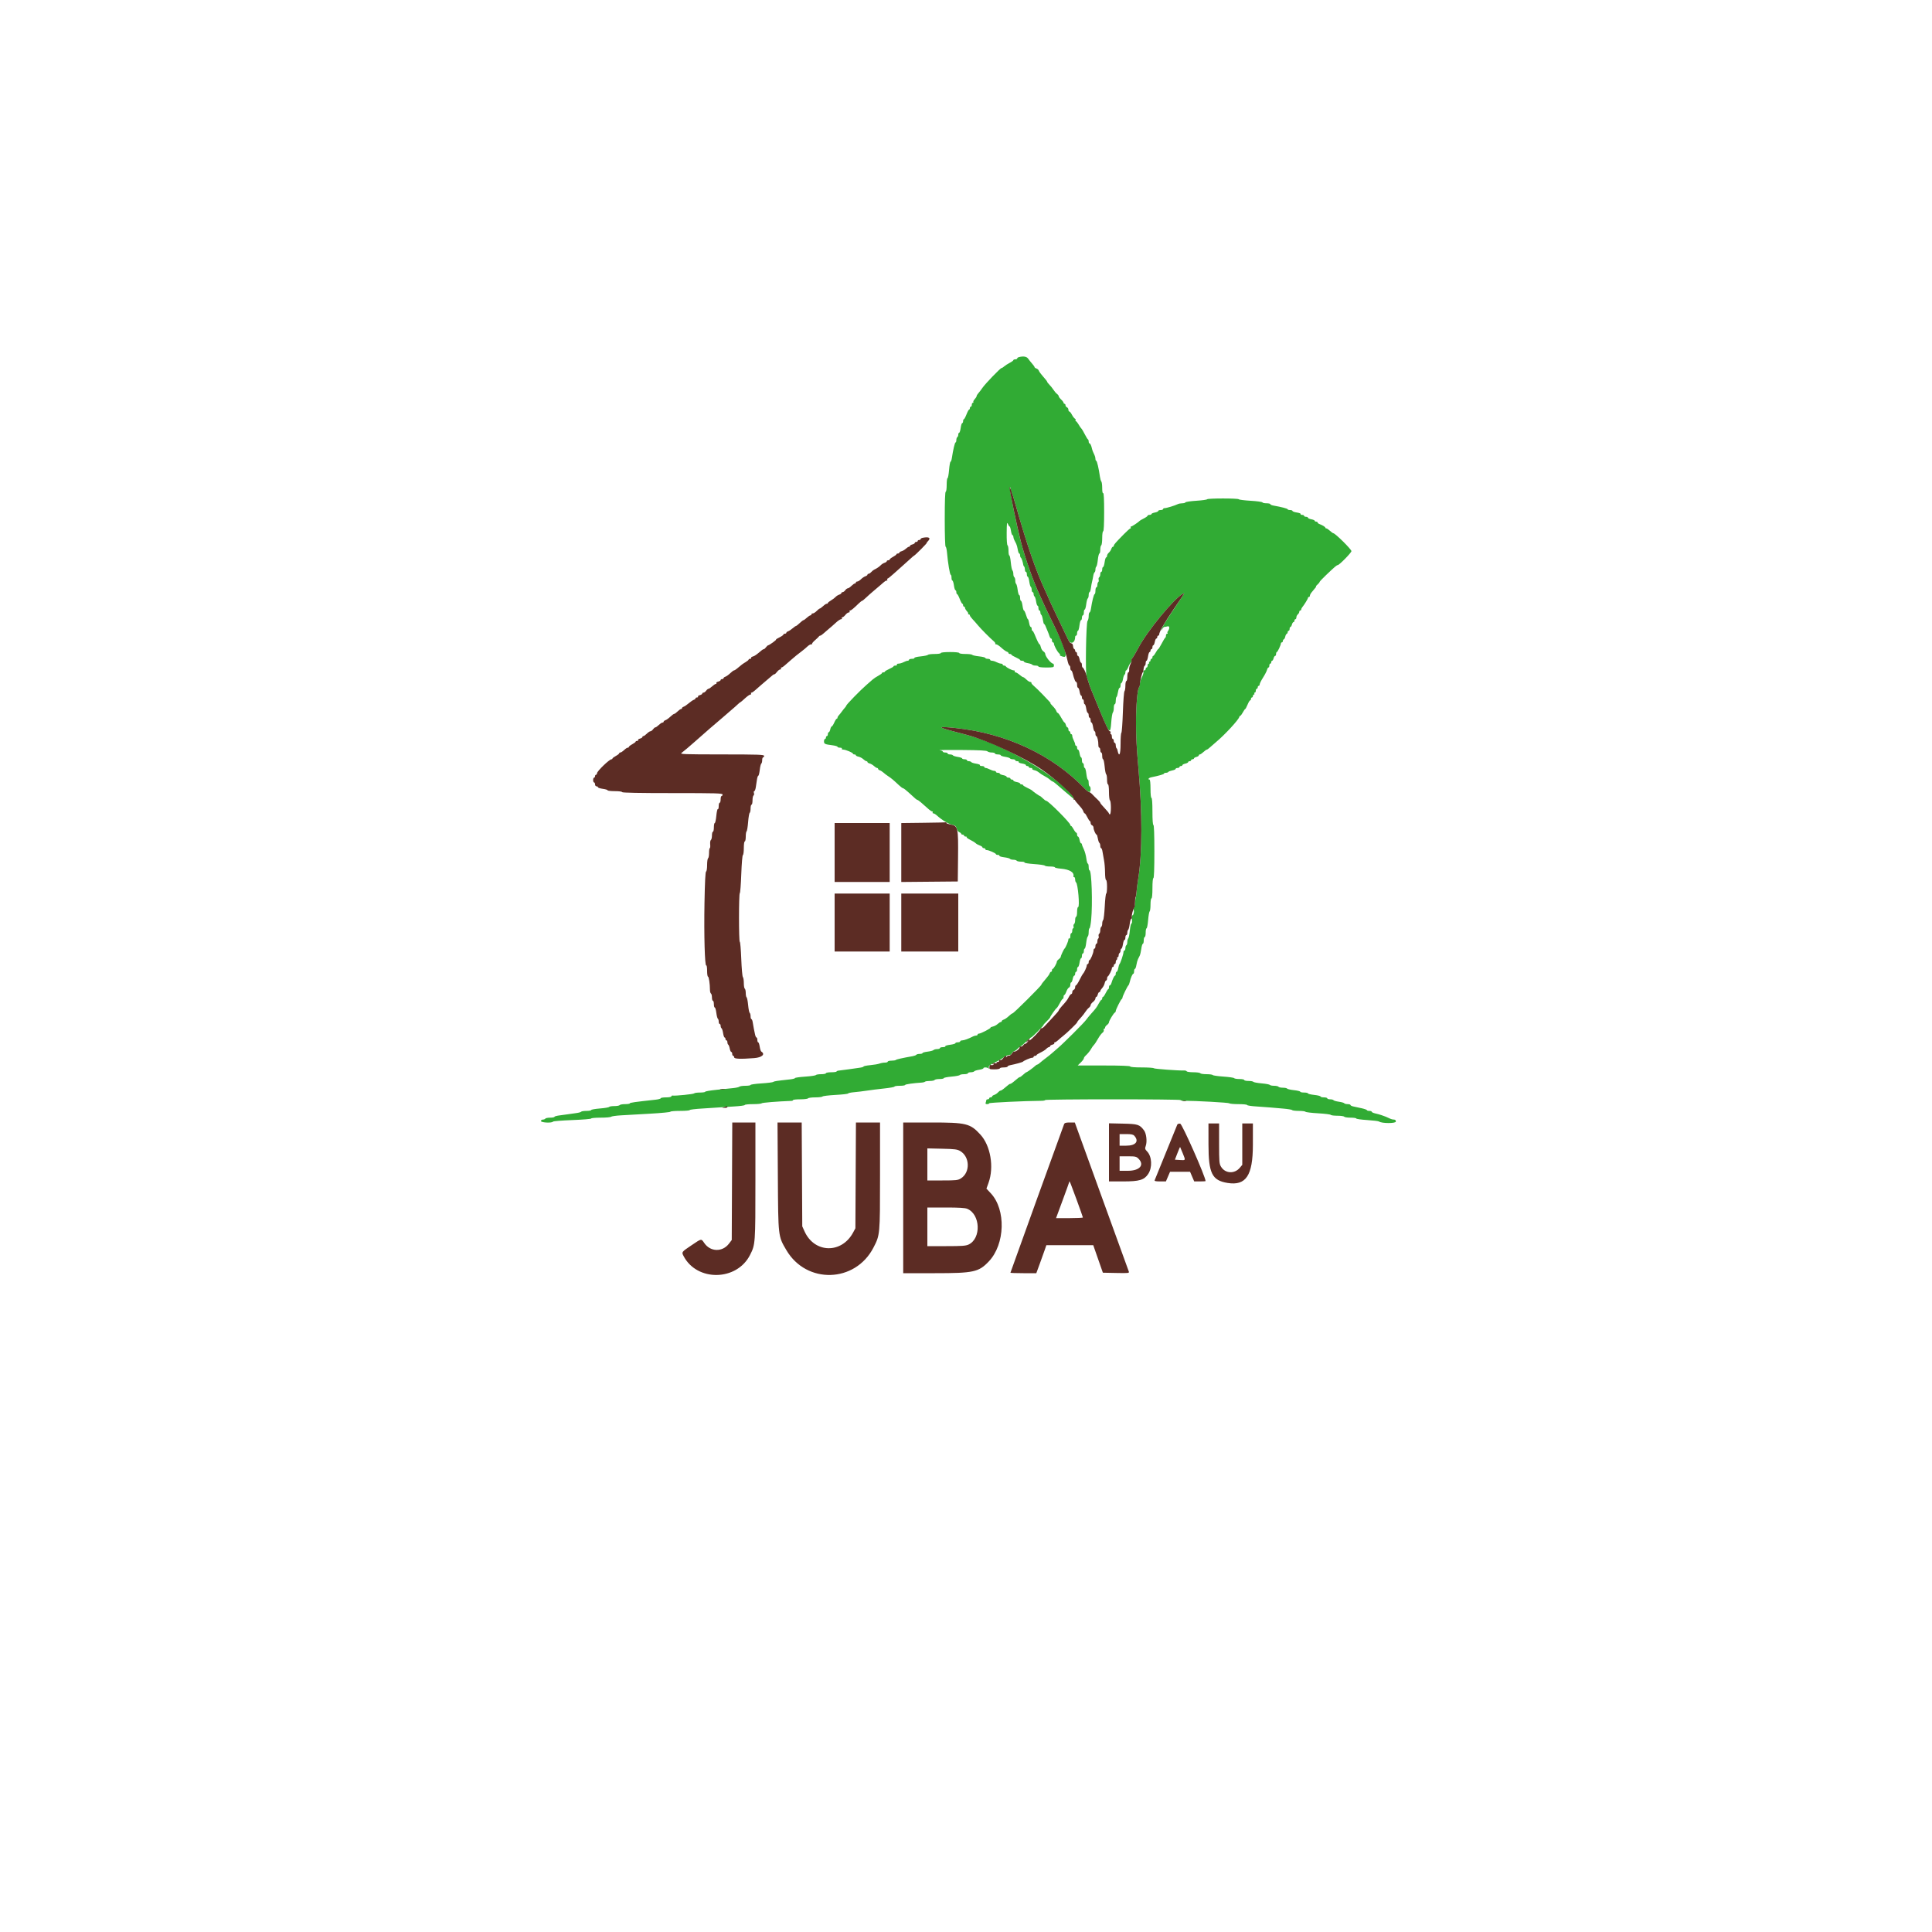 <svg id="svg" version="1.1" xmlns="http://www.w3.org/2000/svg" xmlns:xlink="http://www.w3.org/1999/xlink" width="400" height="400" viewBox="0, 0, 400,400"><g id="svgg"><path id="path0" d="M210.950 73.938 C 210.757 73.988,210.600 74.113,210.600 74.215 C 210.600 74.317,210.420 74.400,210.200 74.400 C 209.980 74.400,209.800 74.476,209.800 74.569 C 209.800 74.661,209.465 74.909,209.055 75.119 C 208.646 75.328,208.134 75.658,207.918 75.850 C 207.702 76.043,207.450 76.200,207.359 76.200 C 207.116 76.200,203.982 79.449,203.400 80.305 C 203.125 80.709,202.743 81.211,202.550 81.420 C 202.358 81.629,202.200 81.894,202.200 82.008 C 202.200 82.123,202.023 82.407,201.807 82.639 C 201.591 82.871,201.461 83.137,201.519 83.230 C 201.576 83.324,201.528 83.400,201.412 83.400 C 201.295 83.400,201.200 83.580,201.200 83.800 C 201.200 84.020,201.110 84.200,201.000 84.200 C 200.890 84.200,200.800 84.335,200.800 84.500 C 200.800 84.665,200.730 84.800,200.644 84.800 C 200.558 84.800,200.313 85.250,200.100 85.800 C 199.887 86.350,199.642 86.800,199.556 86.800 C 199.470 86.800,199.400 86.980,199.400 87.200 C 199.400 87.420,199.318 87.600,199.219 87.600 C 199.119 87.600,198.976 88.050,198.900 88.600 C 198.824 89.150,198.681 89.600,198.581 89.600 C 198.482 89.600,198.400 89.775,198.400 89.988 C 198.400 90.202,198.310 90.432,198.200 90.500 C 198.090 90.568,198.000 90.843,198.000 91.112 C 198.000 91.380,197.927 91.600,197.838 91.600 C 197.687 91.600,197.326 93.126,197.070 94.850 C 197.008 95.263,196.886 95.600,196.797 95.600 C 196.708 95.600,196.572 96.365,196.494 97.300 C 196.416 98.235,196.273 99.000,196.176 99.000 C 196.079 99.000,196.000 99.630,196.000 100.400 C 196.000 101.200,195.914 101.800,195.800 101.800 C 195.671 101.800,195.600 103.833,195.600 107.500 C 195.600 110.812,195.677 113.200,195.783 113.200 C 195.884 113.200,196.014 113.763,196.072 114.450 C 196.250 116.543,196.662 119.000,196.836 119.000 C 196.926 119.000,197.000 119.270,197.000 119.600 C 197.000 119.930,197.082 120.200,197.181 120.200 C 197.281 120.200,197.424 120.650,197.500 121.200 C 197.576 121.750,197.719 122.200,197.819 122.200 C 197.918 122.200,198.000 122.380,198.000 122.600 C 198.000 122.820,198.070 123.000,198.156 123.000 C 198.242 123.000,198.487 123.450,198.700 124.000 C 198.913 124.550,199.158 125.000,199.244 125.000 C 199.330 125.000,199.400 125.135,199.400 125.300 C 199.400 125.465,199.490 125.600,199.600 125.600 C 199.710 125.600,199.800 125.718,199.800 125.862 C 199.800 126.007,199.975 126.312,200.188 126.541 C 200.401 126.770,200.521 127.012,200.455 127.079 C 200.388 127.145,200.438 127.200,200.567 127.200 C 200.695 127.200,200.800 127.293,200.800 127.407 C 200.800 127.520,201.048 127.873,201.350 128.191 C 201.653 128.509,202.170 129.095,202.500 129.493 C 203.128 130.250,204.981 132.117,205.746 132.764 C 205.992 132.971,206.134 133.199,206.063 133.270 C 205.992 133.342,206.072 133.400,206.242 133.400 C 206.411 133.400,206.893 133.714,207.312 134.098 C 207.731 134.482,208.238 134.849,208.437 134.912 C 208.637 134.975,208.800 135.111,208.800 135.213 C 208.800 135.316,208.935 135.400,209.100 135.400 C 209.265 135.400,209.401 135.468,209.402 135.550 C 209.403 135.633,209.808 135.878,210.302 136.095 C 210.796 136.312,211.200 136.559,211.200 136.645 C 211.200 136.730,211.380 136.800,211.600 136.800 C 211.820 136.800,212.000 136.882,212.000 136.982 C 212.000 137.083,212.360 137.226,212.799 137.300 C 213.238 137.374,213.649 137.517,213.711 137.617 C 213.773 137.718,214.088 137.800,214.412 137.800 C 214.735 137.800,215.000 137.890,215.000 138.000 C 215.000 138.117,215.667 138.200,216.600 138.200 C 218.067 138.200,218.200 138.167,218.200 137.800 C 218.200 137.580,218.124 137.400,218.031 137.400 C 217.604 137.400,216.400 135.890,216.400 135.355 C 216.400 135.213,216.228 134.989,216.018 134.858 C 215.808 134.726,215.576 134.345,215.502 134.010 C 215.428 133.674,215.308 133.399,215.234 133.398 C 215.106 133.396,214.744 132.666,214.167 131.250 C 214.021 130.893,213.834 130.600,213.751 130.600 C 213.668 130.600,213.600 130.420,213.600 130.200 C 213.600 129.980,213.511 129.800,213.402 129.800 C 213.294 129.800,213.147 129.440,213.077 129.000 C 213.006 128.560,212.890 128.200,212.818 128.200 C 212.746 128.200,212.568 127.795,212.422 127.300 C 212.275 126.805,212.084 126.400,211.997 126.400 C 211.909 126.400,211.776 125.950,211.700 125.400 C 211.624 124.850,211.481 124.400,211.381 124.400 C 211.282 124.400,211.200 124.130,211.200 123.800 C 211.200 123.470,211.116 123.200,211.014 123.200 C 210.912 123.200,210.767 122.704,210.691 122.097 C 210.615 121.491,210.474 120.946,210.377 120.886 C 210.279 120.826,210.200 120.517,210.200 120.200 C 210.200 119.883,210.110 119.568,210.000 119.500 C 209.890 119.432,209.800 119.130,209.800 118.828 C 209.800 118.527,209.713 118.193,209.606 118.086 C 209.499 117.979,209.351 117.241,209.277 116.446 C 209.203 115.651,209.065 115.000,208.971 115.000 C 208.877 115.000,208.800 114.555,208.800 114.012 C 208.800 113.468,208.710 112.968,208.600 112.900 C 208.482 112.827,208.409 111.772,208.421 110.338 C 208.439 108.364,208.484 108.005,208.660 108.450 C 208.779 108.753,208.944 109.000,209.026 109.000 C 209.108 109.000,209.236 109.405,209.310 109.900 C 209.385 110.395,209.525 110.800,209.623 110.800 C 209.720 110.800,209.800 110.936,209.800 111.103 C 209.800 111.269,209.890 111.584,210.000 111.803 C 210.110 112.021,210.288 112.376,210.396 112.591 C 210.504 112.806,210.651 113.346,210.722 113.791 C 210.793 114.236,210.930 114.600,211.026 114.600 C 211.122 114.600,211.200 114.775,211.200 114.988 C 211.200 115.202,211.278 115.425,211.374 115.484 C 211.516 115.571,211.761 116.326,211.878 117.033 C 211.890 117.107,211.968 117.234,212.050 117.317 C 212.132 117.399,212.200 117.677,212.200 117.933 C 212.200 118.190,212.290 118.400,212.400 118.400 C 212.510 118.400,212.600 118.625,212.600 118.900 C 212.600 119.175,212.682 119.400,212.781 119.400 C 212.881 119.400,213.024 119.850,213.100 120.400 C 213.176 120.950,213.319 121.450,213.419 121.512 C 213.518 121.573,213.600 121.843,213.600 122.112 C 213.600 122.380,213.690 122.600,213.800 122.600 C 213.910 122.600,214.000 122.775,214.000 122.988 C 214.000 123.202,214.085 123.429,214.188 123.493 C 214.292 123.557,214.437 124.012,214.511 124.505 C 214.585 124.997,214.725 125.400,214.823 125.400 C 214.920 125.400,215.000 125.625,215.000 125.900 C 215.000 126.175,215.090 126.400,215.200 126.400 C 215.310 126.400,215.400 126.575,215.400 126.788 C 215.400 127.002,215.485 127.229,215.588 127.293 C 215.692 127.357,215.837 127.812,215.911 128.305 C 215.985 128.797,216.103 129.200,216.174 129.200 C 216.290 129.200,216.455 129.536,216.909 130.700 C 216.995 130.920,217.085 131.145,217.110 131.200 C 217.134 131.255,217.220 131.503,217.300 131.750 C 217.381 131.998,217.526 132.200,217.623 132.200 C 217.720 132.200,217.800 132.380,217.800 132.600 C 217.800 132.820,217.890 133.000,218.000 133.000 C 218.110 133.000,218.200 133.099,218.200 133.220 C 218.200 133.618,218.872 134.894,219.270 135.250 C 219.485 135.442,219.580 135.601,219.481 135.603 C 219.083 135.610,219.931 135.994,220.350 135.997 C 221.091 136.002,220.355 133.753,218.185 129.387 C 217.506 128.019,216.684 126.315,216.360 125.600 C 216.035 124.885,215.561 123.850,215.306 123.300 C 213.859 120.182,212.288 115.727,211.321 112.000 C 210.463 108.695,208.950 101.229,209.077 100.923 C 209.127 100.800,209.176 100.859,209.184 101.053 C 209.193 101.247,209.287 101.562,209.394 101.753 C 209.500 101.944,209.906 103.225,210.296 104.600 C 212.682 113.023,214.384 117.941,216.476 122.465 C 216.874 123.325,217.200 124.063,217.200 124.104 C 217.200 124.145,218.011 125.871,219.003 127.939 C 219.994 130.008,220.962 132.036,221.153 132.448 C 221.651 133.521,222.600 133.136,222.600 131.860 C 222.600 131.717,222.690 131.600,222.800 131.600 C 222.910 131.600,223.000 131.375,223.000 131.100 C 223.000 130.825,223.080 130.600,223.177 130.600 C 223.274 130.600,223.416 130.105,223.491 129.500 C 223.567 128.895,223.712 128.400,223.814 128.400 C 223.916 128.400,224.000 128.175,224.000 127.900 C 224.000 127.625,224.090 127.400,224.200 127.400 C 224.310 127.400,224.400 127.130,224.400 126.800 C 224.400 126.470,224.480 126.200,224.577 126.200 C 224.674 126.200,224.816 125.706,224.891 125.103 C 224.966 124.500,225.112 123.955,225.214 123.891 C 225.316 123.828,225.400 123.512,225.400 123.188 C 225.400 122.865,225.478 122.600,225.574 122.600 C 225.670 122.600,225.798 122.218,225.860 121.750 C 225.921 121.283,226.033 120.675,226.108 120.400 C 226.183 120.125,226.290 119.607,226.344 119.248 C 226.399 118.890,226.524 118.547,226.622 118.486 C 226.720 118.426,226.800 118.162,226.800 117.900 C 226.800 117.638,226.879 117.375,226.976 117.315 C 227.073 117.255,227.216 116.619,227.292 115.903 C 227.369 115.186,227.515 114.600,227.616 114.600 C 227.717 114.600,227.800 114.245,227.800 113.812 C 227.800 113.378,227.890 112.968,228.000 112.900 C 228.110 112.832,228.200 112.152,228.200 111.388 C 228.200 110.596,228.286 110.000,228.400 110.000 C 228.527 110.000,228.600 108.529,228.600 105.988 C 228.600 103.365,228.531 102.019,228.400 102.100 C 228.275 102.177,228.200 101.782,228.200 101.052 C 228.200 100.407,228.119 99.794,228.020 99.690 C 227.922 99.586,227.791 99.140,227.730 98.700 C 227.499 97.039,227.118 95.400,226.962 95.400 C 226.873 95.400,226.800 95.219,226.800 94.997 C 226.800 94.776,226.717 94.438,226.615 94.247 C 226.400 93.845,226.141 93.189,226.083 92.900 C 225.961 92.299,225.732 91.800,225.577 91.800 C 225.480 91.800,225.400 91.627,225.400 91.417 C 225.400 91.206,225.332 91.003,225.250 90.967 C 225.168 90.930,224.943 90.585,224.751 90.200 C 224.362 89.418,223.959 88.751,223.785 88.600 C 223.722 88.545,223.500 88.208,223.292 87.850 C 223.084 87.493,222.838 87.200,222.745 87.200 C 222.652 87.200,222.629 87.116,222.692 87.012 C 222.756 86.909,222.684 86.752,222.531 86.662 C 222.379 86.573,222.105 86.208,221.922 85.850 C 221.739 85.493,221.502 85.200,221.395 85.200 C 221.288 85.200,221.200 85.030,221.200 84.821 C 221.200 84.613,221.065 84.391,220.900 84.328 C 220.735 84.264,220.600 84.075,220.600 83.906 C 220.600 83.738,220.510 83.600,220.400 83.600 C 220.290 83.600,220.200 83.506,220.200 83.390 C 220.200 83.275,219.975 82.972,219.700 82.718 C 219.425 82.463,219.200 82.157,219.200 82.038 C 219.200 81.920,219.041 81.705,218.847 81.561 C 218.652 81.418,218.323 81.035,218.116 80.710 C 217.908 80.386,217.527 79.909,217.269 79.651 C 217.011 79.393,216.800 79.115,216.800 79.033 C 216.800 78.951,216.440 78.486,216.000 78.000 C 215.560 77.514,215.151 76.960,215.090 76.768 C 215.029 76.577,214.804 76.365,214.590 76.297 C 214.375 76.229,214.200 76.103,214.200 76.018 C 214.200 75.932,213.968 75.601,213.685 75.281 C 213.402 74.961,213.031 74.498,212.862 74.250 C 212.561 73.810,211.871 73.697,210.950 73.938 M249.918 103.370 C 249.861 103.464,248.843 103.603,247.657 103.679 C 246.471 103.755,245.470 103.903,245.433 104.009 C 245.397 104.114,245.103 104.200,244.781 104.200 C 244.458 104.200,244.038 104.279,243.847 104.376 C 243.271 104.668,241.524 105.202,241.150 105.201 C 240.957 105.200,240.800 105.290,240.800 105.400 C 240.800 105.510,240.575 105.600,240.300 105.600 C 240.025 105.600,239.800 105.686,239.800 105.791 C 239.800 105.896,239.485 106.041,239.100 106.113 C 238.715 106.185,238.400 106.325,238.400 106.422 C 238.400 106.520,238.220 106.600,238.000 106.600 C 237.780 106.600,237.600 106.676,237.600 106.769 C 237.600 106.861,237.263 107.109,236.850 107.319 C 236.438 107.528,236.055 107.746,236.000 107.801 C 235.640 108.165,234.388 109.000,234.202 109.000 C 234.078 109.000,234.032 109.090,234.100 109.200 C 234.168 109.310,234.142 109.400,234.042 109.400 C 233.941 109.400,233.329 109.941,232.680 110.603 C 230.925 112.391,230.600 112.765,230.600 112.993 C 230.600 113.107,230.516 113.200,230.413 113.200 C 230.311 113.200,230.163 113.403,230.085 113.650 C 230.007 113.897,229.776 114.246,229.571 114.423 C 229.367 114.601,229.200 114.894,229.200 115.073 C 229.200 115.253,229.118 115.400,229.019 115.400 C 228.919 115.400,228.776 115.850,228.700 116.400 C 228.624 116.950,228.481 117.400,228.381 117.400 C 228.282 117.400,228.200 117.625,228.200 117.900 C 228.200 118.175,228.110 118.400,228.000 118.400 C 227.890 118.400,227.800 118.620,227.800 118.888 C 227.800 119.157,227.702 119.437,227.583 119.511 C 227.463 119.585,227.410 119.815,227.464 120.022 C 227.518 120.230,227.481 120.450,227.381 120.512 C 227.282 120.573,227.200 120.843,227.200 121.112 C 227.200 121.380,227.110 121.600,227.000 121.600 C 226.890 121.600,226.800 121.915,226.800 122.300 C 226.800 122.685,226.725 123.000,226.633 123.000 C 226.471 123.000,226.085 124.536,225.866 126.050 C 225.807 126.463,225.677 126.800,225.579 126.800 C 225.481 126.800,225.400 127.142,225.400 127.560 C 225.400 127.978,225.292 128.428,225.159 128.561 C 224.863 128.857,224.686 139.587,224.968 140.141 C 225.069 140.339,225.258 140.860,225.389 141.300 C 225.519 141.740,225.705 142.280,225.802 142.500 C 225.898 142.720,226.759 144.813,227.715 147.150 C 229.694 151.988,229.885 152.183,230.071 149.559 C 230.143 148.547,230.291 147.629,230.401 147.519 C 230.510 147.410,230.600 146.978,230.600 146.560 C 230.600 146.142,230.690 145.800,230.800 145.800 C 230.910 145.800,231.000 145.500,231.000 145.133 C 231.000 144.767,231.063 144.404,231.139 144.328 C 231.278 144.188,231.338 143.983,231.539 142.950 C 231.597 142.648,231.725 142.400,231.823 142.400 C 231.920 142.400,232.000 142.175,232.000 141.900 C 232.000 141.625,232.082 141.400,232.182 141.400 C 232.283 141.400,232.426 141.040,232.500 140.601 C 232.574 140.162,232.717 139.751,232.817 139.689 C 232.918 139.627,233.000 139.402,233.000 139.188 C 233.000 138.975,233.073 138.800,233.163 138.800 C 233.252 138.800,233.451 138.481,233.604 138.090 C 233.757 137.700,233.998 137.285,234.139 137.168 C 234.280 137.051,234.343 136.869,234.278 136.765 C 234.214 136.660,234.296 136.423,234.462 136.237 C 234.627 136.052,235.199 135.069,235.733 134.054 C 237.516 130.658,243.055 123.934,244.868 122.964 C 245.344 122.709,245.580 122.315,242.566 126.813 C 241.502 128.401,240.579 129.925,240.514 130.200 C 240.400 130.693,240.401 130.694,240.630 130.250 C 240.757 130.003,240.960 129.799,241.081 129.797 C 241.201 129.796,241.496 129.742,241.736 129.677 C 242.187 129.557,242.208 130.157,241.773 130.718 C 241.680 130.839,241.663 130.996,241.735 131.068 C 241.807 131.141,241.762 131.200,241.633 131.200 C 241.505 131.200,241.400 131.373,241.400 131.583 C 241.400 131.794,241.332 131.997,241.250 132.033 C 241.168 132.070,240.833 132.618,240.508 133.250 C 240.182 133.883,239.859 134.400,239.789 134.400 C 239.720 134.400,239.493 134.715,239.286 135.100 C 239.079 135.485,238.840 135.800,238.755 135.800 C 238.670 135.800,238.600 135.935,238.600 136.100 C 238.600 136.265,238.510 136.400,238.400 136.400 C 238.290 136.400,238.200 136.535,238.200 136.700 C 238.200 136.865,238.105 137.000,237.988 137.000 C 237.872 137.000,237.832 137.090,237.900 137.200 C 237.968 137.310,237.928 137.400,237.812 137.400 C 237.695 137.400,237.600 137.580,237.600 137.800 C 237.600 138.020,237.510 138.200,237.400 138.200 C 237.290 138.200,237.200 138.335,237.200 138.500 C 237.200 138.665,237.068 138.800,236.906 138.800 C 236.728 138.800,236.658 138.917,236.727 139.099 C 236.790 139.263,236.652 139.761,236.421 140.205 C 236.189 140.649,236.000 141.262,236.000 141.566 C 236.000 141.871,235.921 142.206,235.825 142.310 C 235.498 142.665,235.200 146.116,235.200 149.553 C 235.200 152.543,235.320 154.812,235.708 159.200 C 236.514 168.299,236.504 176.564,235.680 181.756 C 235.511 182.825,235.342 184.122,235.305 184.638 C 235.269 185.154,235.200 185.649,235.154 185.738 C 235.107 185.827,235.046 186.305,235.017 186.800 C 234.987 187.295,234.874 187.809,234.765 187.941 C 234.655 188.074,234.627 188.282,234.702 188.403 C 234.880 188.692,234.637 189.647,234.419 189.512 C 234.326 189.454,234.295 189.811,234.351 190.304 C 234.410 190.828,234.370 191.200,234.255 191.200 C 234.146 191.200,233.997 191.851,233.923 192.646 C 233.849 193.441,233.701 194.179,233.594 194.286 C 233.487 194.393,233.400 194.727,233.400 195.028 C 233.400 195.330,233.310 195.632,233.200 195.700 C 233.090 195.768,233.000 196.043,233.000 196.312 C 233.000 196.580,232.910 196.800,232.800 196.800 C 232.690 196.800,232.600 196.958,232.601 197.150 C 232.602 197.549,231.966 199.449,231.780 199.600 C 231.713 199.655,231.596 200.038,231.520 200.450 C 231.444 200.863,231.296 201.200,231.191 201.200 C 231.086 201.200,231.000 201.380,231.000 201.600 C 231.000 201.820,230.932 202.000,230.849 202.000 C 230.695 202.000,230.342 202.734,230.104 203.550 C 230.032 203.798,229.889 204.000,229.787 204.000 C 229.684 204.000,229.600 204.180,229.600 204.400 C 229.600 204.620,229.532 204.801,229.450 204.802 C 229.368 204.804,229.128 205.164,228.918 205.602 C 228.708 206.041,228.460 206.400,228.368 206.400 C 228.276 206.400,228.200 206.535,228.200 206.700 C 228.200 206.865,228.130 207.000,228.045 207.000 C 227.960 207.000,227.713 207.335,227.495 207.745 C 227.058 208.569,226.919 208.757,225.927 209.858 C 225.551 210.275,225.077 210.854,224.872 211.145 C 224.440 211.760,220.224 215.971,219.011 217.000 C 218.557 217.385,217.986 217.880,217.742 218.100 C 217.497 218.320,216.938 218.767,216.499 219.094 C 216.059 219.421,215.526 219.848,215.312 220.044 C 215.099 220.240,214.858 220.400,214.777 220.400 C 214.695 220.400,214.510 220.513,214.364 220.650 C 213.931 221.060,212.636 222.000,212.505 222.000 C 212.437 222.000,212.140 222.225,211.843 222.500 C 211.547 222.775,211.237 223.000,211.154 223.000 C 211.015 223.000,210.832 223.137,209.753 224.050 C 209.525 224.243,209.264 224.400,209.172 224.400 C 209.016 224.400,208.839 224.531,207.753 225.450 C 207.525 225.643,207.251 225.800,207.143 225.800 C 207.035 225.800,206.801 225.967,206.623 226.171 C 206.446 226.376,206.097 226.607,205.850 226.685 C 205.603 226.763,205.400 226.911,205.400 227.013 C 205.400 227.116,205.265 227.200,205.100 227.200 C 204.935 227.200,204.800 227.290,204.800 227.400 C 204.800 227.510,204.665 227.600,204.500 227.600 C 204.335 227.600,204.200 227.683,204.200 227.784 C 204.200 227.885,204.145 228.110,204.079 228.284 C 203.992 228.510,204.077 228.600,204.379 228.600 C 204.610 228.600,204.800 228.521,204.800 228.424 C 204.800 228.283,212.086 227.936,215.650 227.906 C 216.063 227.903,216.400 227.832,216.400 227.750 C 216.400 227.668,222.700 227.600,230.400 227.600 C 238.100 227.600,244.400 227.668,244.400 227.750 C 244.400 227.832,244.692 227.900,245.050 227.900 C 247.541 227.900,254.427 228.282,254.515 228.425 C 254.575 228.521,255.428 228.600,256.412 228.600 C 257.395 228.600,258.200 228.681,258.200 228.781 C 258.200 228.880,259.078 229.015,260.150 229.081 C 261.223 229.146,262.460 229.237,262.900 229.282 C 263.340 229.327,264.536 229.431,265.557 229.512 C 266.578 229.594,267.461 229.737,267.519 229.830 C 267.576 229.924,268.198 230.000,268.900 230.000 C 269.602 230.000,270.225 230.079,270.285 230.176 C 270.345 230.272,271.520 230.417,272.897 230.496 C 274.275 230.575,275.451 230.721,275.512 230.820 C 275.574 230.919,276.198 231.000,276.900 231.000 C 277.602 231.000,278.232 231.090,278.300 231.200 C 278.368 231.310,278.958 231.400,279.612 231.400 C 280.265 231.400,280.800 231.478,280.800 231.574 C 280.800 231.670,281.813 231.814,283.050 231.893 C 284.288 231.973,285.390 232.107,285.500 232.192 C 286.045 232.612,289.000 232.622,289.000 232.205 C 289.000 231.932,288.868 231.800,288.597 231.800 C 288.376 231.800,288.038 231.721,287.847 231.623 C 287.306 231.348,286.548 231.040,286.000 230.872 C 285.725 230.788,285.455 230.705,285.400 230.688 C 285.345 230.670,285.007 230.587,284.650 230.503 C 284.293 230.419,284.000 230.271,284.000 230.175 C 284.000 230.079,283.775 230.000,283.500 230.000 C 283.225 230.000,283.000 229.929,283.000 229.843 C 283.000 229.757,282.483 229.574,281.850 229.438 C 281.218 229.302,280.453 229.137,280.150 229.072 C 279.848 229.008,279.600 228.875,279.600 228.777 C 279.600 228.680,279.335 228.600,279.012 228.600 C 278.688 228.600,278.373 228.518,278.312 228.419 C 278.250 228.319,277.750 228.176,277.200 228.100 C 276.650 228.024,276.150 227.881,276.088 227.781 C 276.027 227.682,275.712 227.600,275.388 227.600 C 275.065 227.600,274.800 227.510,274.800 227.400 C 274.800 227.290,274.485 227.200,274.100 227.200 C 273.715 227.200,273.400 227.117,273.400 227.016 C 273.400 226.915,272.815 226.769,272.100 226.693 C 271.385 226.616,270.800 226.474,270.800 226.377 C 270.800 226.280,270.440 226.200,270.000 226.200 C 269.560 226.200,269.200 226.120,269.200 226.023 C 269.200 225.926,268.616 225.784,267.902 225.708 C 267.188 225.631,266.553 225.486,266.490 225.384 C 266.428 225.283,266.027 225.200,265.600 225.200 C 265.173 225.200,264.768 225.110,264.700 225.000 C 264.632 224.890,264.227 224.800,263.800 224.800 C 263.373 224.800,262.974 224.719,262.913 224.621 C 262.852 224.522,262.081 224.378,261.200 224.300 C 260.319 224.222,259.548 224.078,259.487 223.979 C 259.426 223.881,258.977 223.800,258.488 223.800 C 258.000 223.800,257.600 223.710,257.600 223.600 C 257.600 223.490,257.155 223.400,256.612 223.400 C 256.068 223.400,255.573 223.319,255.512 223.219 C 255.450 223.120,254.454 222.974,253.297 222.895 C 252.140 222.816,251.145 222.673,251.085 222.576 C 251.025 222.479,250.447 222.400,249.800 222.400 C 249.153 222.400,248.568 222.310,248.500 222.200 C 248.432 222.090,247.802 222.000,247.100 222.000 C 246.398 222.000,245.772 221.916,245.708 221.813 C 245.644 221.710,245.436 221.630,245.246 221.637 C 243.996 221.677,238.967 221.308,238.881 221.169 C 238.823 221.076,237.702 221.000,236.388 221.000 C 234.929 221.000,234.000 220.922,234.000 220.800 C 234.000 220.672,232.054 220.600,228.562 220.600 L 223.124 220.600 223.762 219.976 C 224.113 219.633,224.400 219.248,224.400 219.121 C 224.400 218.993,224.558 218.747,224.750 218.573 C 225.217 218.152,225.721 217.522,225.983 217.031 C 226.101 216.811,226.329 216.500,226.490 216.339 C 226.650 216.178,227.025 215.609,227.323 215.073 C 227.621 214.538,228.036 213.978,228.246 213.829 C 228.455 213.680,228.579 213.433,228.520 213.279 C 228.461 213.126,228.500 213.000,228.606 213.000 C 228.713 213.000,228.800 212.885,228.800 212.744 C 228.800 212.603,228.980 212.359,229.200 212.200 C 229.420 212.041,229.600 211.795,229.600 211.652 C 229.600 211.345,230.584 209.730,230.830 209.633 C 230.923 209.597,231.000 209.463,231.000 209.336 C 231.000 209.034,232.056 206.920,232.250 206.833 C 232.332 206.797,232.400 206.663,232.400 206.536 C 232.400 206.270,233.429 204.150,233.632 203.998 C 233.707 203.942,233.830 203.627,233.905 203.298 C 234.098 202.451,234.471 201.600,234.649 201.600 C 234.732 201.600,234.800 201.375,234.800 201.100 C 234.800 200.825,234.878 200.600,234.974 200.600 C 235.070 200.600,235.207 200.236,235.278 199.791 C 235.349 199.346,235.496 198.806,235.604 198.591 C 235.712 198.376,235.879 198.039,235.975 197.842 C 236.072 197.645,236.215 197.015,236.294 196.442 C 236.373 195.869,236.519 195.400,236.619 195.400 C 236.718 195.400,236.800 195.085,236.800 194.700 C 236.800 194.315,236.890 194.000,237.000 194.000 C 237.110 194.000,237.200 193.595,237.200 193.100 C 237.200 192.605,237.282 192.200,237.382 192.200 C 237.482 192.200,237.628 191.434,237.706 190.497 C 237.784 189.560,237.927 188.745,238.024 188.685 C 238.121 188.625,238.200 187.997,238.200 187.288 C 238.200 186.563,238.287 186.000,238.400 186.000 C 238.521 186.000,238.600 185.167,238.600 183.900 C 238.600 182.633,238.679 181.800,238.800 181.800 C 238.928 181.800,239.000 179.833,239.000 176.300 C 239.000 172.767,238.928 170.800,238.800 170.800 C 238.676 170.800,238.600 169.733,238.600 168.000 C 238.600 166.267,238.524 165.200,238.400 165.200 C 238.281 165.200,238.200 164.433,238.200 163.300 C 238.200 162.167,238.119 161.400,238.000 161.400 C 237.563 161.400,237.834 161.038,238.350 160.932 C 240.030 160.585,241.000 160.303,241.000 160.161 C 241.000 160.072,241.175 160.000,241.388 160.000 C 241.602 160.000,241.826 159.920,241.886 159.823 C 241.946 159.725,242.312 159.586,242.698 159.514 C 243.084 159.441,243.400 159.296,243.400 159.191 C 243.400 159.086,243.580 159.000,243.800 159.000 C 244.020 159.000,244.200 158.910,244.200 158.800 C 244.200 158.690,244.335 158.600,244.500 158.600 C 244.665 158.600,244.800 158.517,244.800 158.416 C 244.800 158.315,245.070 158.172,245.400 158.100 C 245.730 158.028,246.000 157.885,246.000 157.784 C 246.000 157.683,246.135 157.600,246.300 157.600 C 246.465 157.600,246.600 157.510,246.600 157.400 C 246.600 157.290,246.735 157.200,246.900 157.200 C 247.065 157.200,247.200 157.120,247.200 157.022 C 247.200 156.924,247.425 156.787,247.700 156.718 C 247.975 156.649,248.200 156.504,248.200 156.396 C 248.200 156.288,248.294 156.200,248.409 156.200 C 248.524 156.200,248.860 155.975,249.157 155.700 C 249.453 155.425,249.768 155.200,249.857 155.200 C 249.946 155.200,250.232 154.998,250.494 154.750 C 250.756 154.503,251.350 153.985,251.815 153.600 C 253.533 152.176,256.423 149.053,256.565 148.467 C 256.600 148.320,256.699 148.200,256.783 148.200 C 256.868 148.200,257.107 147.885,257.314 147.500 C 257.521 147.115,257.742 146.800,257.804 146.800 C 257.867 146.800,258.085 146.395,258.289 145.900 C 258.493 145.405,258.737 145.000,258.830 145.000 C 258.924 145.000,259.000 144.865,259.000 144.700 C 259.000 144.535,259.090 144.400,259.200 144.400 C 259.310 144.400,259.400 144.265,259.400 144.100 C 259.400 143.935,259.495 143.800,259.612 143.800 C 259.728 143.800,259.768 143.710,259.700 143.600 C 259.632 143.490,259.672 143.400,259.788 143.400 C 259.905 143.400,260.000 143.220,260.000 143.000 C 260.000 142.780,260.090 142.600,260.200 142.600 C 260.310 142.600,260.400 142.465,260.400 142.300 C 260.400 142.135,260.490 142.000,260.600 142.000 C 260.710 142.000,260.800 141.861,260.800 141.690 C 260.800 141.520,261.113 140.892,261.495 140.294 C 261.878 139.696,262.248 138.980,262.317 138.703 C 262.387 138.427,262.524 138.200,262.622 138.200 C 262.720 138.200,262.800 138.020,262.800 137.800 C 262.800 137.580,262.890 137.400,263.000 137.400 C 263.110 137.400,263.200 137.265,263.200 137.100 C 263.200 136.935,263.280 136.800,263.378 136.800 C 263.476 136.800,263.613 136.575,263.682 136.300 C 263.751 136.025,263.896 135.800,264.004 135.800 C 264.112 135.800,264.200 135.620,264.200 135.400 C 264.200 135.180,264.269 135.000,264.353 135.000 C 264.513 135.000,265.200 133.540,265.200 133.199 C 265.200 133.089,265.290 133.000,265.400 133.000 C 265.510 133.000,265.600 132.873,265.600 132.717 C 265.600 132.561,265.691 132.403,265.802 132.366 C 265.913 132.329,266.047 132.074,266.100 131.800 C 266.153 131.526,266.287 131.271,266.398 131.234 C 266.509 131.197,266.600 131.039,266.600 130.883 C 266.600 130.727,266.690 130.600,266.800 130.600 C 266.910 130.600,267.000 130.420,267.000 130.200 C 267.000 129.980,267.080 129.800,267.178 129.800 C 267.276 129.800,267.413 129.575,267.482 129.300 C 267.551 129.025,267.696 128.800,267.804 128.800 C 267.912 128.800,268.000 128.665,268.000 128.500 C 268.000 128.335,268.090 128.200,268.200 128.200 C 268.310 128.200,268.400 128.031,268.400 127.824 C 268.400 127.618,268.535 127.337,268.700 127.200 C 268.865 127.063,269.000 126.827,269.000 126.676 C 269.000 126.524,269.090 126.400,269.200 126.400 C 269.310 126.400,269.400 126.306,269.400 126.192 C 269.400 126.077,269.491 125.874,269.603 125.742 C 270.022 125.242,270.800 123.975,270.800 123.791 C 270.800 123.686,270.890 123.600,271.000 123.600 C 271.110 123.600,271.200 123.479,271.200 123.331 C 271.200 123.182,271.358 122.875,271.550 122.647 C 272.467 121.563,272.587 121.400,272.467 121.400 C 272.397 121.400,272.533 121.232,272.769 121.027 C 273.006 120.821,273.200 120.584,273.200 120.499 C 273.200 120.414,273.808 119.767,274.550 119.062 C 276.384 117.319,276.757 117.000,276.959 117.000 C 277.275 117.000,279.800 114.428,279.800 114.105 C 279.800 113.733,276.431 110.400,276.055 110.400 C 275.968 110.400,275.653 110.175,275.357 109.900 C 275.060 109.625,274.724 109.400,274.609 109.400 C 274.494 109.400,274.400 109.331,274.400 109.247 C 274.400 109.095,273.807 108.733,273.150 108.485 C 272.957 108.413,272.800 108.274,272.800 108.177 C 272.800 108.080,272.665 108.000,272.500 108.000 C 272.335 108.000,272.200 107.920,272.200 107.822 C 272.200 107.725,271.885 107.585,271.500 107.513 C 271.115 107.441,270.800 107.296,270.800 107.191 C 270.800 107.086,270.620 107.000,270.400 107.000 C 270.180 107.000,270.000 106.910,270.000 106.800 C 270.000 106.690,269.815 106.600,269.588 106.600 C 269.362 106.600,269.226 106.520,269.286 106.422 C 269.347 106.325,268.992 106.184,268.498 106.110 C 268.004 106.036,267.600 105.891,267.600 105.788 C 267.600 105.684,267.375 105.600,267.100 105.600 C 266.825 105.600,266.600 105.529,266.600 105.443 C 266.600 105.300,265.323 104.966,263.650 104.671 C 263.293 104.608,263.000 104.476,263.000 104.378 C 263.000 104.280,262.647 104.200,262.217 104.200 C 261.786 104.200,261.403 104.115,261.367 104.010 C 261.330 103.906,260.240 103.757,258.943 103.680 C 257.647 103.603,256.539 103.464,256.482 103.370 C 256.344 103.148,250.056 103.148,249.918 103.370 M194.800 135.200 C 194.800 135.313,194.237 135.400,193.512 135.400 C 192.803 135.400,192.174 135.481,192.113 135.580 C 192.052 135.678,191.372 135.823,190.601 135.900 C 189.831 135.977,189.251 136.121,189.313 136.220 C 189.374 136.319,189.148 136.400,188.812 136.400 C 188.475 136.400,188.200 136.490,188.200 136.600 C 188.200 136.710,188.075 136.800,187.923 136.800 C 187.770 136.800,187.388 136.934,187.073 137.099 C 186.758 137.263,186.292 137.398,186.038 137.399 C 185.781 137.399,185.631 137.489,185.700 137.600 C 185.768 137.710,185.638 137.800,185.412 137.800 C 185.185 137.800,185.000 137.870,185.000 137.955 C 185.000 138.041,184.596 138.288,184.102 138.505 C 183.608 138.722,183.203 138.968,183.202 139.050 C 183.201 139.133,183.065 139.200,182.900 139.200 C 182.735 139.200,182.600 139.270,182.600 139.355 C 182.600 139.440,182.263 139.687,181.850 139.905 C 181.438 140.122,180.901 140.480,180.657 140.700 C 180.414 140.920,179.848 141.415,179.400 141.800 C 178.139 142.884,175.200 145.903,175.200 146.114 C 175.200 146.177,175.088 146.347,174.950 146.492 C 174.813 146.637,174.520 147.006,174.300 147.311 C 174.080 147.616,173.788 147.980,173.650 148.119 C 173.513 148.258,173.400 148.468,173.400 148.586 C 173.400 148.704,173.327 148.800,173.238 148.800 C 173.150 148.800,172.918 149.160,172.724 149.600 C 172.530 150.040,172.295 150.400,172.201 150.400 C 172.108 150.400,171.972 150.670,171.900 151.000 C 171.828 151.330,171.685 151.600,171.584 151.600 C 171.483 151.600,171.400 151.780,171.400 152.000 C 171.400 152.220,171.310 152.400,171.200 152.400 C 171.090 152.400,171.000 152.535,171.000 152.700 C 171.000 152.865,170.910 153.000,170.800 153.000 C 170.690 153.000,170.600 153.219,170.600 153.487 C 170.600 154.025,170.768 154.104,172.350 154.304 C 172.928 154.378,173.400 154.519,173.400 154.619 C 173.400 154.718,173.630 154.800,173.912 154.800 C 174.202 154.800,174.370 154.887,174.300 155.000 C 174.232 155.110,174.361 155.200,174.587 155.200 C 175.089 155.200,176.600 155.836,176.600 156.047 C 176.600 156.131,176.735 156.200,176.900 156.200 C 177.065 156.200,177.200 156.279,177.200 156.375 C 177.200 156.471,177.447 156.600,177.750 156.661 C 178.053 156.722,178.499 156.959,178.742 157.186 C 178.985 157.414,179.277 157.600,179.392 157.600 C 179.506 157.600,179.600 157.680,179.600 157.778 C 179.600 157.876,179.804 158.008,180.054 158.071 C 180.304 158.133,180.705 158.368,180.946 158.592 C 181.186 158.817,181.477 159.000,181.592 159.000 C 181.706 159.000,181.800 159.084,181.800 159.187 C 181.800 159.289,181.964 159.425,182.165 159.489 C 182.365 159.552,182.705 159.768,182.920 159.968 C 183.135 160.168,183.578 160.505,183.905 160.716 C 184.530 161.120,184.961 161.480,186.097 162.550 C 186.476 162.908,186.872 163.200,186.977 163.200 C 187.082 163.200,187.557 163.559,188.034 163.998 C 189.639 165.477,189.785 165.600,189.943 165.605 C 190.081 165.610,190.937 166.321,192.343 167.598 C 192.586 167.819,192.884 168.000,193.005 168.000 C 193.125 168.000,193.168 168.090,193.100 168.200 C 193.032 168.310,193.095 168.400,193.240 168.400 C 193.385 168.400,193.728 168.606,194.002 168.859 C 194.959 169.740,196.379 170.602,197.131 170.758 C 197.756 170.888,197.922 171.028,198.072 171.553 C 198.173 171.904,198.423 172.244,198.628 172.309 C 198.832 172.374,199.000 172.511,199.000 172.613 C 199.000 172.716,199.135 172.800,199.300 172.800 C 199.465 172.800,199.600 172.890,199.600 173.000 C 199.600 173.110,199.750 173.200,199.933 173.200 C 200.117 173.200,200.209 173.258,200.139 173.328 C 200.069 173.398,200.391 173.642,200.856 173.870 C 201.320 174.097,201.830 174.410,201.988 174.565 C 202.146 174.720,202.529 174.935,202.838 175.043 C 203.147 175.151,203.400 175.320,203.400 175.420 C 203.400 175.519,203.535 175.600,203.700 175.600 C 203.865 175.600,204.000 175.690,204.000 175.800 C 204.000 175.910,204.134 176.000,204.299 176.000 C 204.715 176.000,206.200 176.661,206.200 176.847 C 206.200 176.931,206.385 177.000,206.612 177.000 C 206.838 177.000,206.974 177.080,206.914 177.177 C 206.854 177.275,207.297 177.416,207.899 177.491 C 208.501 177.566,209.045 177.712,209.109 177.814 C 209.172 177.916,209.483 178.000,209.800 178.000 C 210.117 178.000,210.432 178.090,210.500 178.200 C 210.568 178.310,210.984 178.400,211.424 178.400 C 211.864 178.400,212.175 178.479,212.115 178.576 C 212.055 178.673,212.949 178.817,214.103 178.896 C 215.256 178.974,216.250 179.120,216.312 179.219 C 216.373 179.319,216.868 179.400,217.412 179.400 C 217.955 179.400,218.400 179.478,218.400 179.573 C 218.400 179.668,218.963 179.792,219.650 179.849 C 221.464 180.001,222.460 180.616,222.240 181.450 C 222.218 181.533,222.290 181.600,222.400 181.600 C 222.510 181.600,222.600 181.820,222.600 182.088 C 222.600 182.357,222.680 182.626,222.779 182.687 C 223.172 182.930,223.587 187.800,223.215 187.800 C 223.090 187.800,223.000 188.221,223.000 188.800 C 223.000 189.350,222.910 189.800,222.800 189.800 C 222.690 189.800,222.600 190.110,222.600 190.488 C 222.600 190.867,222.502 191.237,222.383 191.311 C 222.263 191.385,222.210 191.615,222.264 191.823 C 222.318 192.030,222.281 192.200,222.181 192.200 C 222.082 192.200,222.000 192.425,222.000 192.700 C 222.000 192.975,221.910 193.200,221.800 193.200 C 221.690 193.200,221.600 193.475,221.600 193.812 C 221.600 194.169,221.517 194.372,221.400 194.300 C 221.290 194.232,221.200 194.326,221.200 194.508 C 221.200 194.846,220.620 196.218,220.400 196.400 C 220.236 196.535,219.600 197.917,219.600 198.136 C 219.600 198.233,219.420 198.441,219.200 198.600 C 218.980 198.759,218.800 198.996,218.800 199.128 C 218.800 199.451,218.138 200.597,217.950 200.599 C 217.868 200.599,217.800 200.735,217.800 200.900 C 217.800 201.065,217.716 201.200,217.613 201.200 C 217.511 201.200,217.376 201.361,217.314 201.557 C 217.251 201.753,216.843 202.316,216.406 202.807 C 215.969 203.298,215.609 203.775,215.606 203.867 C 215.598 204.100,209.869 209.800,209.643 209.800 C 209.542 209.800,209.187 210.061,208.854 210.379 C 208.520 210.697,208.057 211.018,207.824 211.092 C 207.591 211.166,207.400 211.311,207.400 211.413 C 207.400 211.516,207.306 211.600,207.192 211.600 C 207.077 211.600,206.785 211.786,206.542 212.014 C 206.299 212.241,205.849 212.478,205.543 212.540 C 205.237 212.602,205.031 212.698,205.086 212.753 C 205.216 212.883,203.067 214.000,202.688 214.000 C 202.530 214.000,202.400 214.090,202.400 214.200 C 202.400 214.310,202.264 214.400,202.097 214.400 C 201.931 214.400,201.638 214.482,201.447 214.583 C 200.573 215.045,199.603 215.400,199.220 215.400 C 198.989 215.400,198.800 215.490,198.800 215.600 C 198.800 215.710,198.575 215.800,198.300 215.800 C 198.025 215.800,197.800 215.884,197.800 215.986 C 197.800 216.088,197.306 216.233,196.702 216.308 C 196.099 216.384,195.654 216.525,195.714 216.623 C 195.774 216.720,195.548 216.800,195.212 216.800 C 194.875 216.800,194.600 216.890,194.600 217.000 C 194.600 217.110,194.348 217.200,194.040 217.200 C 193.732 217.200,193.388 217.292,193.275 217.405 C 193.162 217.518,192.604 217.666,192.035 217.733 C 191.466 217.801,191.000 217.933,191.000 218.028 C 191.000 218.123,190.735 218.200,190.412 218.200 C 190.088 218.200,189.774 218.280,189.714 218.378 C 189.653 218.476,189.310 218.607,188.952 218.671 C 186.850 219.041,185.615 219.319,185.483 219.450 C 185.401 219.533,184.988 219.600,184.567 219.600 C 184.145 219.600,183.800 219.690,183.800 219.800 C 183.800 219.910,183.536 220.000,183.213 220.000 C 182.890 220.000,182.390 220.090,182.101 220.200 C 181.812 220.310,180.951 220.458,180.188 220.528 C 179.424 220.599,178.800 220.725,178.800 220.809 C 178.800 220.892,178.418 221.009,177.950 221.068 C 177.483 221.128,176.470 221.272,175.700 221.388 C 174.930 221.504,174.053 221.618,173.750 221.642 C 173.447 221.666,173.200 221.756,173.200 221.843 C 173.200 221.929,172.705 222.000,172.100 222.000 C 171.495 222.000,171.000 222.090,171.000 222.200 C 171.000 222.310,170.555 222.400,170.012 222.400 C 169.468 222.400,168.973 222.481,168.912 222.581 C 168.850 222.680,167.855 222.826,166.700 222.905 C 165.545 222.983,164.600 223.119,164.600 223.205 C 164.600 223.292,164.128 223.414,163.550 223.477 C 160.779 223.777,160.286 223.853,160.100 224.002 C 159.990 224.090,158.888 224.227,157.650 224.307 C 156.413 224.386,155.400 224.530,155.400 224.626 C 155.400 224.722,154.923 224.800,154.340 224.800 C 153.757 224.800,153.194 224.882,153.090 224.982 C 152.985 225.083,152.405 225.216,151.800 225.279 C 151.195 225.342,149.643 225.501,148.350 225.633 C 147.058 225.764,146.000 225.945,146.000 226.036 C 146.000 226.126,145.510 226.200,144.912 226.200 C 144.313 226.200,143.775 226.278,143.716 226.374 C 143.616 226.535,139.808 226.920,139.250 226.825 C 139.113 226.802,139.000 226.876,139.000 226.991 C 139.000 227.111,138.531 227.200,137.900 227.200 C 137.295 227.200,136.800 227.282,136.800 227.381 C 136.800 227.481,136.328 227.614,135.750 227.677 C 131.380 228.154,130.400 228.293,130.400 228.436 C 130.400 228.526,129.955 228.600,129.412 228.600 C 128.868 228.600,128.368 228.690,128.300 228.800 C 128.232 228.910,127.737 229.000,127.200 229.000 C 126.663 229.000,126.174 229.080,126.113 229.179 C 126.052 229.277,125.192 229.421,124.201 229.500 C 123.211 229.578,122.400 229.723,122.400 229.821 C 122.400 229.920,121.955 230.000,121.412 230.000 C 120.868 230.000,120.375 230.078,120.316 230.174 C 120.257 230.270,119.734 230.405,119.154 230.474 C 118.574 230.543,117.875 230.641,117.600 230.693 C 117.325 230.745,116.583 230.846,115.950 230.918 C 115.317 230.991,114.800 231.128,114.800 231.225 C 114.800 231.321,114.400 231.400,113.912 231.400 C 113.423 231.400,112.968 231.490,112.900 231.600 C 112.832 231.710,112.602 231.800,112.388 231.800 C 112.175 231.800,112.000 231.935,112.000 232.100 C 112.000 232.438,114.283 232.550,114.486 232.222 C 114.547 232.124,116.352 231.978,118.498 231.898 C 120.644 231.817,122.400 231.672,122.400 231.576 C 122.400 231.479,123.282 231.400,124.360 231.400 C 125.438 231.400,126.405 231.316,126.510 231.213 C 126.615 231.111,127.555 230.978,128.600 230.918 C 129.645 230.858,132.368 230.703,134.650 230.573 C 136.933 230.443,138.800 230.261,138.800 230.168 C 138.800 230.076,139.700 230.000,140.800 230.000 C 141.900 230.000,142.800 229.923,142.800 229.829 C 142.800 229.735,143.947 229.592,145.350 229.512 C 146.753 229.431,148.305 229.330,148.800 229.287 C 149.295 229.244,150.713 229.151,151.950 229.082 C 153.188 229.013,154.200 228.876,154.200 228.778 C 154.200 228.680,154.960 228.600,155.888 228.600 C 156.817 228.600,157.624 228.523,157.682 228.428 C 157.766 228.294,160.934 228.037,163.850 227.927 C 164.043 227.920,164.200 227.844,164.200 227.757 C 164.200 227.671,164.870 227.600,165.688 227.600 C 166.507 227.600,167.232 227.510,167.300 227.400 C 167.368 227.290,168.043 227.200,168.800 227.200 C 169.557 227.200,170.227 227.118,170.289 227.018 C 170.351 226.918,171.571 226.771,173.001 226.692 C 174.430 226.613,175.600 226.478,175.600 226.391 C 175.600 226.305,176.163 226.186,176.850 226.127 C 177.538 226.069,178.730 225.923,179.500 225.803 C 180.270 225.683,181.868 225.483,183.050 225.358 C 184.233 225.234,185.200 225.058,185.200 224.966 C 185.200 224.875,185.695 224.800,186.300 224.800 C 186.905 224.800,187.400 224.723,187.400 224.629 C 187.400 224.487,189.072 224.250,190.933 224.128 C 191.172 224.113,191.434 224.032,191.517 223.950 C 191.599 223.867,192.051 223.800,192.522 223.800 C 192.992 223.800,193.432 223.710,193.500 223.600 C 193.568 223.490,194.023 223.400,194.512 223.400 C 195.000 223.400,195.400 223.319,195.400 223.221 C 195.400 223.122,196.121 222.978,197.001 222.900 C 197.882 222.822,198.652 222.678,198.713 222.579 C 198.774 222.481,199.178 222.400,199.612 222.400 C 200.045 222.400,200.400 222.310,200.400 222.200 C 200.400 222.090,200.665 222.000,200.988 222.000 C 201.312 222.000,201.629 221.915,201.693 221.812 C 201.757 221.708,202.212 221.563,202.705 221.489 C 203.197 221.415,203.600 221.275,203.600 221.177 C 203.600 220.904,204.551 220.968,204.686 221.250 C 204.751 221.388,204.768 221.301,204.723 221.057 C 204.653 220.680,204.841 220.518,205.970 219.977 C 206.702 219.627,207.480 219.185,207.700 218.993 C 208.097 218.649,209.058 218.268,209.146 218.421 C 209.172 218.464,209.334 218.298,209.507 218.050 C 209.681 217.803,209.920 217.600,210.038 217.600 C 210.157 217.600,210.463 217.375,210.718 217.100 C 210.972 216.825,211.256 216.600,211.349 216.600 C 211.441 216.600,211.914 216.195,212.400 215.700 C 212.886 215.205,213.365 214.800,213.464 214.800 C 213.564 214.800,214.213 214.215,214.907 213.500 C 215.601 212.785,216.118 212.200,216.054 212.200 C 215.991 212.200,216.267 211.881,216.669 211.490 C 217.071 211.100,217.400 210.738,217.400 210.686 C 217.400 210.497,218.503 208.896,218.735 208.747 C 218.867 208.663,219.176 208.191,219.423 207.697 C 219.669 207.204,219.945 206.800,220.035 206.800 C 220.126 206.800,220.200 206.620,220.200 206.400 C 220.200 206.180,220.272 206.000,220.360 206.000 C 220.448 206.000,220.636 205.679,220.777 205.287 C 220.919 204.895,221.162 204.525,221.318 204.466 C 221.473 204.406,221.600 204.142,221.600 203.879 C 221.600 203.615,221.680 203.400,221.778 203.400 C 221.875 203.400,222.015 203.085,222.087 202.700 C 222.159 202.315,222.304 202.000,222.409 202.000 C 222.514 202.000,222.600 201.820,222.600 201.600 C 222.600 201.380,222.690 201.200,222.800 201.200 C 222.910 201.200,223.000 200.975,223.000 200.700 C 223.000 200.425,223.084 200.200,223.188 200.200 C 223.291 200.200,223.436 199.795,223.510 199.300 C 223.585 198.805,223.725 198.400,223.823 198.400 C 223.920 198.400,224.000 198.175,224.000 197.900 C 224.000 197.625,224.090 197.400,224.200 197.400 C 224.310 197.400,224.400 197.175,224.400 196.900 C 224.400 196.625,224.478 196.400,224.574 196.400 C 224.670 196.400,224.809 195.863,224.883 195.206 C 224.958 194.549,225.104 193.959,225.209 193.894 C 225.314 193.829,225.400 193.422,225.400 192.988 C 225.400 192.555,225.477 192.200,225.570 192.200 C 225.664 192.200,225.817 191.413,225.911 190.450 C 226.238 187.088,226.011 180.200,225.574 180.200 C 225.478 180.200,225.400 179.885,225.400 179.500 C 225.400 179.115,225.320 178.800,225.223 178.800 C 225.126 178.800,224.985 178.310,224.910 177.710 C 224.835 177.111,224.600 176.261,224.387 175.820 C 224.174 175.380,224.000 174.925,224.000 174.810 C 224.000 174.694,223.920 174.600,223.822 174.600 C 223.725 174.600,223.585 174.285,223.513 173.900 C 223.441 173.515,223.296 173.200,223.191 173.200 C 223.086 173.200,223.000 173.020,223.000 172.800 C 223.000 172.580,222.924 172.400,222.831 172.400 C 222.739 172.400,222.493 172.085,222.286 171.700 C 222.079 171.315,221.840 171.000,221.755 171.000 C 221.670 171.000,221.600 170.910,221.600 170.800 C 221.600 170.371,217.043 165.800,216.615 165.800 C 216.507 165.800,216.193 165.575,215.918 165.300 C 215.643 165.025,215.363 164.800,215.296 164.800 C 215.184 164.800,213.837 163.845,213.600 163.598 C 213.545 163.541,213.119 163.315,212.652 163.097 C 212.186 162.879,211.804 162.633,211.802 162.550 C 211.801 162.468,211.665 162.400,211.500 162.400 C 211.335 162.400,211.200 162.320,211.200 162.222 C 211.200 162.125,210.885 161.985,210.500 161.913 C 210.115 161.841,209.800 161.696,209.800 161.591 C 209.800 161.486,209.665 161.400,209.500 161.400 C 209.335 161.400,209.200 161.310,209.200 161.200 C 209.200 161.090,209.020 161.000,208.800 161.000 C 208.580 161.000,208.400 160.914,208.400 160.809 C 208.400 160.704,208.085 160.559,207.700 160.487 C 207.315 160.415,207.000 160.275,207.000 160.178 C 207.000 160.080,206.820 160.000,206.600 160.000 C 206.380 160.000,206.200 159.910,206.200 159.800 C 206.200 159.690,206.043 159.599,205.850 159.599 C 205.657 159.598,205.242 159.463,204.927 159.299 C 204.612 159.134,204.230 159.000,204.077 159.000 C 203.925 159.000,203.800 158.910,203.800 158.800 C 203.800 158.690,203.570 158.600,203.288 158.600 C 203.007 158.600,202.826 158.520,202.886 158.422 C 202.947 158.325,202.594 158.185,202.103 158.111 C 201.611 158.037,201.157 157.892,201.093 157.788 C 201.029 157.685,200.802 157.600,200.588 157.600 C 200.375 157.600,200.200 157.510,200.200 157.400 C 200.200 157.290,199.975 157.200,199.700 157.200 C 199.425 157.200,199.200 157.120,199.200 157.023 C 199.200 156.925,198.797 156.785,198.305 156.711 C 197.812 156.637,197.357 156.492,197.293 156.388 C 197.229 156.285,196.957 156.200,196.688 156.200 C 196.420 156.200,196.200 156.110,196.200 156.000 C 196.200 155.890,195.975 155.800,195.700 155.800 C 195.425 155.800,195.200 155.716,195.200 155.613 C 195.200 155.510,194.908 155.383,194.550 155.332 C 194.192 155.281,196.216 155.256,199.047 155.276 C 202.777 155.303,204.261 155.381,204.437 155.557 C 204.571 155.691,204.977 155.800,205.340 155.800 C 205.703 155.800,206.000 155.890,206.000 156.000 C 206.000 156.110,206.270 156.200,206.600 156.200 C 206.930 156.200,207.200 156.280,207.200 156.377 C 207.200 156.475,207.603 156.615,208.095 156.689 C 208.588 156.763,209.043 156.908,209.107 157.012 C 209.171 157.115,209.443 157.200,209.712 157.200 C 209.980 157.200,210.200 157.290,210.200 157.400 C 210.200 157.510,210.385 157.600,210.612 157.600 C 210.838 157.600,210.975 157.679,210.915 157.775 C 210.856 157.871,211.166 158.007,211.604 158.077 C 212.042 158.147,212.400 158.294,212.400 158.402 C 212.400 158.511,212.535 158.600,212.700 158.600 C 212.865 158.600,213.000 158.690,213.000 158.800 C 213.000 158.910,213.185 159.000,213.412 159.000 C 213.638 159.000,213.775 159.079,213.715 159.176 C 213.655 159.272,213.853 159.401,214.153 159.462 C 214.454 159.523,214.882 159.736,215.105 159.936 C 215.328 160.136,215.842 160.469,216.246 160.677 C 216.651 160.884,217.162 161.221,217.382 161.427 C 217.603 161.632,217.855 161.800,217.942 161.800 C 218.029 161.800,218.479 162.138,218.942 162.550 C 219.406 162.963,220.162 163.615,220.624 164.000 C 221.086 164.385,221.784 164.970,222.175 165.300 L 222.886 165.900 222.458 165.300 C 219.244 160.796,208.367 154.359,200.300 152.186 C 199.970 152.097,198.540 151.719,197.121 151.345 C 194.038 150.532,194.201 150.356,197.703 150.716 C 208.309 151.808,217.883 156.282,224.589 163.281 C 225.437 164.165,225.800 164.201,225.800 163.400 C 225.800 163.070,225.710 162.800,225.600 162.800 C 225.490 162.800,225.400 162.485,225.400 162.100 C 225.400 161.715,225.322 161.400,225.226 161.400 C 225.130 161.400,224.991 160.860,224.916 160.200 C 224.841 159.540,224.695 159.000,224.590 159.000 C 224.486 159.000,224.400 158.775,224.400 158.500 C 224.400 158.225,224.310 158.000,224.200 158.000 C 224.090 158.000,224.000 157.730,224.000 157.400 C 224.000 157.070,223.922 156.800,223.826 156.800 C 223.730 156.800,223.594 156.440,223.523 156.000 C 223.453 155.560,223.306 155.200,223.198 155.200 C 223.089 155.200,223.000 155.020,223.000 154.800 C 223.000 154.580,222.910 154.400,222.800 154.400 C 222.690 154.400,222.600 154.275,222.600 154.123 C 222.600 153.970,222.466 153.588,222.301 153.273 C 222.137 152.958,222.002 152.542,222.001 152.350 C 222.001 152.157,221.910 152.000,221.800 152.000 C 221.690 152.000,221.600 151.865,221.600 151.700 C 221.600 151.535,221.510 151.400,221.400 151.400 C 221.290 151.400,221.200 151.220,221.200 151.000 C 221.200 150.780,221.112 150.600,221.004 150.600 C 220.896 150.600,220.751 150.375,220.682 150.100 C 220.613 149.825,220.491 149.600,220.410 149.600 C 220.330 149.600,220.019 149.150,219.719 148.600 C 219.420 148.050,219.097 147.600,219.001 147.600 C 218.905 147.600,218.770 147.421,218.701 147.203 C 218.632 146.984,218.304 146.534,217.972 146.203 C 217.640 145.871,217.421 145.600,217.485 145.600 C 217.612 145.600,217.430 145.396,215.765 143.674 C 215.141 143.028,214.362 142.275,214.034 142.000 C 213.707 141.725,213.480 141.433,213.531 141.350 C 213.582 141.268,213.487 141.200,213.321 141.200 C 213.154 141.200,212.793 140.975,212.518 140.700 C 212.243 140.425,211.938 140.200,211.840 140.200 C 211.742 140.200,211.401 139.975,211.081 139.700 C 210.761 139.425,210.382 139.200,210.238 139.200 C 210.094 139.200,210.032 139.110,210.100 139.000 C 210.168 138.890,210.075 138.800,209.893 138.800 C 209.531 138.800,208.340 138.190,208.233 137.950 C 208.197 137.868,208.039 137.800,207.883 137.800 C 207.728 137.800,207.600 137.710,207.600 137.600 C 207.600 137.490,207.443 137.399,207.250 137.399 C 207.058 137.398,206.642 137.263,206.327 137.099 C 206.012 136.934,205.585 136.800,205.377 136.800 C 205.170 136.800,205.000 136.710,205.000 136.600 C 205.000 136.490,204.775 136.400,204.500 136.400 C 204.225 136.400,204.000 136.317,204.000 136.216 C 204.000 136.115,203.414 135.969,202.697 135.892 C 201.981 135.816,201.345 135.673,201.285 135.576 C 201.225 135.479,200.597 135.400,199.888 135.400 C 199.163 135.400,198.600 135.313,198.600 135.200 C 198.600 135.081,197.833 135.000,196.700 135.000 C 195.567 135.000,194.800 135.081,194.800 135.200 " stroke="none" fill="#31ab34" fill-rule="evenodd"></path><path id="path1" d="M209.016 100.961 C 208.985 101.464,210.627 109.327,211.321 112.000 C 212.288 115.727,213.859 120.182,215.306 123.300 C 215.561 123.850,216.035 124.885,216.360 125.600 C 216.684 126.315,217.506 128.019,218.185 129.387 C 219.557 132.146,220.620 134.902,220.987 136.650 C 221.120 137.282,221.312 137.800,221.414 137.800 C 221.516 137.800,221.600 138.025,221.600 138.300 C 221.600 138.575,221.679 138.800,221.775 138.800 C 221.871 138.800,222.019 139.093,222.103 139.450 C 222.187 139.808,222.278 140.145,222.305 140.200 C 222.332 140.255,222.420 140.503,222.500 140.750 C 222.581 140.998,222.726 141.200,222.823 141.200 C 222.920 141.200,223.000 141.470,223.000 141.800 C 223.000 142.130,223.089 142.400,223.198 142.400 C 223.306 142.400,223.453 142.760,223.523 143.200 C 223.594 143.640,223.730 144.000,223.826 144.000 C 223.922 144.000,224.000 144.180,224.000 144.400 C 224.000 144.620,224.090 144.800,224.200 144.800 C 224.310 144.800,224.400 145.025,224.400 145.300 C 224.400 145.575,224.480 145.800,224.577 145.800 C 224.675 145.800,224.815 146.205,224.890 146.700 C 224.964 147.195,225.109 147.600,225.212 147.600 C 225.316 147.600,225.400 147.825,225.400 148.100 C 225.400 148.375,225.490 148.600,225.600 148.600 C 225.710 148.600,225.800 148.825,225.800 149.100 C 225.800 149.375,225.884 149.600,225.988 149.600 C 226.091 149.600,226.236 150.005,226.310 150.500 C 226.385 150.995,226.525 151.400,226.623 151.400 C 226.720 151.400,226.800 151.625,226.800 151.900 C 226.800 152.175,226.880 152.400,226.977 152.400 C 227.179 152.400,227.416 153.431,227.403 154.250 C 227.398 154.553,227.485 154.800,227.597 154.800 C 227.709 154.800,227.800 155.025,227.800 155.300 C 227.800 155.575,227.890 155.800,228.000 155.800 C 228.110 155.800,228.200 156.115,228.200 156.500 C 228.200 156.885,228.282 157.200,228.383 157.200 C 228.484 157.200,228.629 157.876,228.707 158.703 C 228.784 159.529,228.927 160.255,229.024 160.315 C 229.121 160.375,229.200 160.868,229.200 161.412 C 229.200 161.955,229.290 162.400,229.400 162.400 C 229.517 162.400,229.600 163.063,229.600 163.988 C 229.600 164.862,229.690 165.632,229.800 165.700 C 229.910 165.768,230.000 166.448,230.000 167.212 C 230.000 168.004,229.914 168.600,229.800 168.600 C 229.690 168.600,229.600 168.521,229.600 168.425 C 229.600 168.329,229.195 167.827,228.700 167.311 C 228.205 166.794,227.800 166.304,227.800 166.222 C 227.800 166.139,227.597 165.880,227.350 165.646 C 226.822 165.145,226.504 164.830,226.045 164.350 C 225.862 164.158,225.614 164.000,225.495 164.000 C 225.376 164.000,224.968 163.676,224.589 163.281 C 217.883 156.282,208.309 151.808,197.703 150.716 C 194.201 150.356,194.038 150.532,197.121 151.345 C 198.540 151.719,199.970 152.097,200.300 152.186 C 204.445 153.303,211.868 156.736,215.600 159.263 C 218.575 161.278,222.586 164.937,222.310 165.385 C 222.233 165.509,222.258 165.585,222.365 165.555 C 222.472 165.525,222.551 165.545,222.539 165.600 C 222.518 165.702,222.950 166.248,223.734 167.110 C 223.973 167.372,224.227 167.770,224.298 167.994 C 224.369 168.217,224.496 168.400,224.581 168.400 C 224.666 168.400,224.908 168.759,225.118 169.198 C 225.328 169.636,225.568 169.996,225.650 169.998 C 225.732 169.999,225.800 170.170,225.800 170.379 C 225.800 170.587,225.935 170.809,226.100 170.872 C 226.265 170.936,226.400 171.152,226.400 171.354 C 226.400 171.786,226.842 172.796,227.032 172.798 C 227.105 172.799,227.226 173.160,227.300 173.599 C 227.374 174.038,227.517 174.449,227.617 174.511 C 227.718 174.573,227.800 174.843,227.800 175.112 C 227.800 175.380,227.881 175.600,227.979 175.600 C 228.077 175.600,228.207 175.938,228.266 176.350 C 228.325 176.763,228.465 177.550,228.575 178.100 C 228.686 178.650,228.782 179.798,228.788 180.650 C 228.795 181.542,228.885 182.200,229.000 182.200 C 229.114 182.200,229.200 182.800,229.200 183.600 C 229.200 184.370,229.124 185.000,229.031 185.000 C 228.938 185.000,228.801 186.189,228.728 187.643 C 228.654 189.097,228.505 190.375,228.397 190.483 C 228.289 190.591,228.200 190.927,228.200 191.228 C 228.200 191.530,228.110 191.832,228.000 191.900 C 227.890 191.968,227.800 192.283,227.800 192.600 C 227.800 192.917,227.702 193.237,227.583 193.311 C 227.463 193.385,227.410 193.615,227.464 193.822 C 227.518 194.030,227.481 194.250,227.381 194.312 C 227.282 194.373,227.200 194.643,227.200 194.912 C 227.200 195.180,227.110 195.400,227.000 195.400 C 226.890 195.400,226.800 195.625,226.800 195.900 C 226.800 196.175,226.710 196.400,226.600 196.400 C 226.490 196.400,226.400 196.579,226.400 196.799 C 226.400 197.292,225.761 198.800,225.553 198.800 C 225.469 198.800,225.400 198.980,225.400 199.200 C 225.400 199.420,225.310 199.600,225.200 199.600 C 225.090 199.600,225.000 199.739,225.000 199.910 C 225.000 200.223,224.450 201.415,224.220 201.600 C 224.152 201.655,223.839 202.218,223.524 202.850 C 223.210 203.482,222.873 204.000,222.776 204.000 C 222.679 204.000,222.600 204.183,222.600 204.406 C 222.600 204.630,222.465 204.864,222.300 204.928 C 222.135 204.991,222.000 205.213,222.000 205.421 C 222.000 205.630,221.912 205.800,221.805 205.800 C 221.698 205.800,221.468 206.075,221.294 206.411 C 220.967 207.043,220.757 207.319,219.779 208.394 C 219.460 208.744,219.200 209.106,219.200 209.197 C 219.200 209.289,218.695 209.890,218.077 210.532 C 217.460 211.174,216.694 211.997,216.375 212.360 C 216.055 212.723,215.703 212.964,215.592 212.895 C 215.481 212.827,215.415 212.864,215.445 212.980 C 215.508 213.218,213.429 215.400,213.140 215.400 C 213.036 215.400,213.072 215.243,213.219 215.050 C 213.367 214.857,213.243 214.918,212.944 215.185 C 212.340 215.723,212.202 216.002,212.750 215.578 C 213.033 215.359,213.027 215.392,212.718 215.755 C 212.508 216.001,212.291 216.157,212.236 216.102 C 212.181 216.048,212.013 216.178,211.862 216.393 C 211.708 216.614,211.460 216.734,211.292 216.669 C 211.096 216.594,211.032 216.649,211.102 216.832 C 211.207 217.107,210.158 217.891,209.955 217.688 C 209.900 217.633,209.701 217.821,209.514 218.106 C 209.327 218.391,209.068 218.589,208.937 218.545 C 208.807 218.501,208.581 218.608,208.435 218.782 C 208.290 218.957,208.227 218.988,208.297 218.850 C 208.529 218.391,208.014 218.593,207.690 219.088 C 207.499 219.379,207.252 219.531,207.077 219.463 C 206.896 219.394,206.806 219.456,206.842 219.625 C 206.875 219.782,206.751 219.888,206.552 219.873 C 206.361 219.858,206.260 219.935,206.327 220.044 C 206.402 220.165,206.290 220.192,206.042 220.113 C 205.808 220.039,205.571 220.086,205.486 220.223 C 205.386 220.384,205.424 220.409,205.600 220.300 C 205.776 220.191,205.814 220.216,205.714 220.377 C 205.633 220.509,205.414 220.568,205.227 220.508 C 204.975 220.429,204.876 220.530,204.846 220.900 C 204.806 221.378,204.854 221.400,205.902 221.400 C 206.506 221.400,207.000 221.310,207.000 221.200 C 207.000 221.090,207.360 221.000,207.800 221.000 C 208.240 221.000,208.600 220.920,208.600 220.823 C 208.600 220.725,208.847 220.596,209.150 220.536 C 210.293 220.309,211.704 219.917,211.800 219.800 C 211.978 219.584,213.351 219.000,213.680 219.000 C 213.856 219.000,214.000 218.910,214.000 218.800 C 214.000 218.690,214.135 218.600,214.300 218.600 C 214.465 218.600,214.601 218.532,214.602 218.450 C 214.604 218.368,214.986 218.122,215.452 217.904 C 215.919 217.686,216.446 217.348,216.623 217.154 C 216.801 216.959,217.049 216.800,217.173 216.800 C 217.298 216.800,217.400 216.712,217.400 216.604 C 217.400 216.496,217.624 216.351,217.899 216.282 C 218.173 216.214,218.348 216.077,218.287 215.979 C 218.226 215.880,218.276 215.800,218.397 215.800 C 218.519 215.800,218.830 215.597,219.089 215.350 C 219.348 215.103,219.816 214.704,220.130 214.464 C 220.834 213.925,223.000 211.830,223.000 211.687 C 223.000 211.571,223.290 211.207,223.919 210.530 C 224.150 210.282,224.508 209.814,224.716 209.490 C 224.923 209.165,225.252 208.782,225.447 208.639 C 225.641 208.495,225.800 208.254,225.800 208.103 C 225.800 207.952,226.025 207.652,226.300 207.436 C 226.575 207.219,226.800 206.898,226.800 206.721 C 226.800 206.545,226.880 206.400,226.978 206.400 C 227.076 206.400,227.213 206.175,227.282 205.900 C 227.351 205.625,227.496 205.400,227.604 205.400 C 227.712 205.400,227.800 205.306,227.800 205.192 C 227.800 205.077,227.976 204.795,228.190 204.565 C 228.405 204.334,228.637 203.888,228.706 203.573 C 228.775 203.258,228.915 203.000,229.016 203.000 C 229.117 203.000,229.200 202.828,229.200 202.617 C 229.200 202.406,229.268 202.203,229.350 202.167 C 229.567 202.070,230.200 200.818,230.200 200.484 C 230.200 200.328,230.290 200.200,230.400 200.200 C 230.510 200.200,230.600 200.065,230.600 199.900 C 230.600 199.735,230.690 199.600,230.800 199.600 C 230.910 199.600,231.000 199.425,231.000 199.212 C 231.000 198.998,231.091 198.767,231.203 198.698 C 231.315 198.629,231.355 198.489,231.291 198.386 C 231.228 198.284,231.272 198.200,231.388 198.200 C 231.505 198.200,231.600 198.025,231.600 197.812 C 231.600 197.598,231.690 197.368,231.800 197.300 C 231.910 197.232,232.000 197.002,232.000 196.788 C 232.000 196.575,232.080 196.400,232.177 196.400 C 232.275 196.400,232.415 195.995,232.490 195.500 C 232.564 195.005,232.709 194.600,232.812 194.600 C 232.916 194.600,233.000 194.375,233.000 194.100 C 233.000 193.825,233.090 193.600,233.200 193.600 C 233.310 193.600,233.400 193.380,233.400 193.112 C 233.400 192.843,233.479 192.574,233.577 192.514 C 233.674 192.454,233.815 191.909,233.891 191.303 C 233.967 190.696,234.122 190.200,234.236 190.200 C 234.350 190.200,234.395 190.075,234.336 189.922 C 234.224 189.629,234.603 188.130,234.853 187.880 C 234.934 187.799,235.000 187.313,235.000 186.800 C 235.000 186.287,235.053 185.814,235.118 185.749 C 235.183 185.684,235.266 185.197,235.304 184.666 C 235.341 184.135,235.511 182.825,235.680 181.756 C 236.504 176.564,236.514 168.299,235.708 159.200 C 235.320 154.812,235.200 152.543,235.200 149.553 C 235.200 146.116,235.498 142.665,235.825 142.310 C 235.921 142.206,236.000 141.938,236.000 141.716 C 236.000 141.150,236.467 139.200,236.603 139.200 C 236.665 139.200,236.737 138.907,236.764 138.550 C 236.791 138.192,236.900 137.870,237.006 137.833 C 237.113 137.797,237.200 137.549,237.200 137.283 C 237.200 137.018,237.280 136.800,237.377 136.800 C 237.475 136.800,237.615 136.395,237.690 135.900 C 237.764 135.405,237.909 135.000,238.012 135.000 C 238.116 135.000,238.200 134.865,238.200 134.700 C 238.200 134.535,238.290 134.400,238.400 134.400 C 238.510 134.400,238.600 134.220,238.600 134.000 C 238.600 133.780,238.680 133.600,238.778 133.600 C 238.875 133.600,239.015 133.285,239.087 132.900 C 239.159 132.515,239.304 132.200,239.409 132.200 C 239.514 132.200,239.600 132.065,239.600 131.900 C 239.600 131.735,239.690 131.600,239.800 131.600 C 239.910 131.600,240.000 131.481,240.000 131.337 C 240.000 130.829,241.152 128.829,243.029 126.077 C 245.439 122.544,245.341 122.711,244.855 122.970 C 243.054 123.935,237.510 130.670,235.733 134.054 C 235.199 135.069,234.622 136.058,234.449 136.251 C 234.277 136.444,234.192 136.658,234.260 136.727 C 234.328 136.795,234.236 137.132,234.055 137.475 C 233.873 137.819,233.749 138.347,233.778 138.650 C 233.807 138.953,233.733 139.200,233.615 139.200 C 233.494 139.200,233.400 139.591,233.400 140.100 C 233.400 140.595,233.310 141.000,233.200 141.000 C 233.090 141.000,233.000 141.432,233.000 141.960 C 233.000 142.488,232.915 143.006,232.810 143.110 C 232.706 143.215,232.557 145.171,232.480 147.457 C 232.402 149.744,232.262 151.662,232.169 151.719 C 232.076 151.777,232.000 152.808,232.000 154.012 C 232.000 156.360,231.679 156.911,231.327 155.167 C 231.312 155.093,231.232 154.966,231.150 154.883 C 231.068 154.801,231.000 154.523,231.000 154.267 C 231.000 154.010,230.910 153.800,230.800 153.800 C 230.690 153.800,230.600 153.620,230.600 153.400 C 230.600 153.180,230.510 153.000,230.400 153.000 C 230.290 153.000,230.200 152.775,230.200 152.500 C 230.200 152.225,230.113 152.000,230.006 152.000 C 229.900 152.000,229.864 151.865,229.928 151.700 C 229.998 151.517,229.928 151.400,229.748 151.400 C 229.553 151.400,228.870 149.972,227.715 147.150 C 226.759 144.813,225.898 142.720,225.802 142.500 C 225.705 142.280,225.518 141.740,225.385 141.300 C 225.252 140.860,225.094 140.365,225.033 140.200 C 224.973 140.035,224.907 139.810,224.887 139.700 C 224.802 139.232,224.300 138.200,224.156 138.200 C 224.070 138.200,224.000 137.975,224.000 137.700 C 224.000 137.425,223.920 137.200,223.822 137.200 C 223.725 137.200,223.585 136.885,223.513 136.500 C 223.441 136.115,223.296 135.800,223.191 135.800 C 223.086 135.800,223.000 135.620,223.000 135.400 C 223.000 135.180,222.910 135.000,222.800 135.000 C 222.690 135.000,222.600 134.873,222.600 134.717 C 222.600 134.561,222.511 134.403,222.402 134.367 C 222.293 134.330,222.183 134.053,222.158 133.750 C 222.130 133.410,221.996 133.199,221.806 133.198 C 221.638 133.196,221.344 132.859,221.153 132.448 C 220.962 132.036,219.994 130.008,219.003 127.939 C 218.011 125.871,217.200 124.145,217.200 124.104 C 217.200 124.063,216.874 123.325,216.476 122.465 C 214.388 117.950,212.732 113.168,210.292 104.600 C 209.901 103.225,209.501 101.920,209.405 101.700 C 209.308 101.480,209.185 101.165,209.130 101.000 C 209.065 100.801,209.026 100.788,209.016 100.961 M191.050 111.341 C 190.803 111.389,190.600 111.512,190.600 111.614 C 190.600 111.716,190.465 111.800,190.300 111.800 C 190.135 111.800,190.000 111.890,190.000 112.000 C 190.000 112.110,189.865 112.200,189.700 112.200 C 189.535 112.200,189.400 112.288,189.400 112.396 C 189.400 112.504,189.175 112.649,188.900 112.718 C 188.625 112.787,188.400 112.924,188.400 113.022 C 188.400 113.120,188.306 113.200,188.192 113.200 C 188.077 113.200,187.786 113.383,187.546 113.608 C 187.305 113.832,186.904 114.067,186.654 114.129 C 186.404 114.192,186.200 114.324,186.200 114.422 C 186.200 114.520,186.065 114.600,185.900 114.600 C 185.735 114.600,185.600 114.670,185.600 114.755 C 185.600 114.840,185.285 115.079,184.900 115.286 C 184.515 115.493,184.200 115.739,184.200 115.831 C 184.200 115.924,184.065 116.000,183.900 116.000 C 183.735 116.000,183.600 116.084,183.600 116.187 C 183.600 116.289,183.398 116.437,183.150 116.515 C 182.903 116.593,182.564 116.802,182.397 116.979 C 182.079 117.316,181.504 117.711,181.000 117.937 C 180.835 118.012,180.554 118.236,180.377 118.436 C 180.199 118.636,179.951 118.800,179.827 118.800 C 179.702 118.800,179.600 118.884,179.600 118.987 C 179.600 119.089,179.405 119.235,179.167 119.310 C 178.929 119.386,178.520 119.662,178.258 119.924 C 177.996 120.186,177.651 120.400,177.491 120.400 C 177.331 120.400,177.200 120.490,177.200 120.600 C 177.200 120.710,177.106 120.800,176.991 120.800 C 176.876 120.800,176.557 121.025,176.282 121.300 C 176.007 121.575,175.671 121.800,175.535 121.800 C 175.399 121.800,175.159 121.980,175.000 122.200 C 174.841 122.420,174.597 122.600,174.456 122.600 C 174.315 122.600,174.200 122.684,174.200 122.787 C 174.200 122.889,173.998 123.037,173.750 123.115 C 173.503 123.193,173.165 123.408,173.000 123.593 C 172.835 123.777,172.408 124.099,172.050 124.307 C 171.692 124.516,171.400 124.757,171.400 124.843 C 171.400 124.929,171.304 125.000,171.186 125.000 C 171.068 125.000,170.846 125.113,170.693 125.250 C 170.092 125.788,169.812 126.000,169.699 126.000 C 169.635 126.000,169.357 126.225,169.082 126.500 C 168.807 126.775,168.451 127.000,168.291 127.000 C 168.131 127.000,168.000 127.090,168.000 127.200 C 168.000 127.310,167.906 127.400,167.791 127.400 C 167.676 127.400,167.340 127.625,167.043 127.900 C 166.747 128.175,166.435 128.400,166.350 128.400 C 166.266 128.400,165.914 128.670,165.569 129.000 C 165.223 129.330,164.878 129.600,164.801 129.600 C 164.725 129.600,164.401 129.826,164.081 130.101 C 163.761 130.377,163.343 130.653,163.150 130.715 C 162.958 130.776,162.800 130.911,162.800 131.013 C 162.800 131.116,162.665 131.200,162.500 131.200 C 162.335 131.200,162.200 131.281,162.200 131.379 C 162.200 131.478,161.817 131.748,161.350 131.979 C 160.883 132.210,160.581 132.400,160.680 132.400 C 160.779 132.400,160.487 132.670,160.032 133.000 C 159.576 133.330,159.133 133.600,159.046 133.600 C 158.959 133.600,158.759 133.780,158.600 134.000 C 158.441 134.220,158.238 134.400,158.147 134.400 C 158.057 134.400,157.874 134.492,157.742 134.604 C 156.550 135.610,156.242 135.825,155.851 135.927 C 155.605 135.990,155.452 136.123,155.513 136.221 C 155.574 136.320,155.483 136.400,155.312 136.400 C 155.140 136.400,155.000 136.471,155.000 136.557 C 155.000 136.643,154.714 136.883,154.365 137.089 C 153.766 137.443,153.565 137.594,152.553 138.450 C 152.325 138.643,152.062 138.800,151.968 138.800 C 151.873 138.800,151.517 139.067,151.175 139.394 C 150.833 139.721,150.384 140.042,150.177 140.107 C 149.970 140.173,149.800 140.311,149.800 140.413 C 149.800 140.516,149.665 140.600,149.500 140.600 C 149.335 140.600,149.200 140.688,149.200 140.796 C 149.200 140.904,148.976 141.049,148.701 141.118 C 148.427 141.186,148.252 141.323,148.313 141.421 C 148.374 141.520,148.324 141.600,148.203 141.600 C 148.082 141.600,147.740 141.825,147.443 142.100 C 147.147 142.375,146.811 142.600,146.696 142.600 C 146.582 142.600,146.359 142.780,146.200 143.000 C 146.041 143.220,145.797 143.400,145.656 143.400 C 145.515 143.400,145.400 143.488,145.400 143.596 C 145.400 143.704,145.176 143.849,144.901 143.918 C 144.627 143.986,144.452 144.123,144.513 144.221 C 144.574 144.320,144.483 144.400,144.312 144.400 C 144.140 144.400,144.000 144.484,144.000 144.587 C 144.000 144.689,143.843 144.824,143.650 144.886 C 143.458 144.947,142.985 145.269,142.600 145.600 C 142.215 145.931,141.743 146.253,141.550 146.314 C 141.358 146.376,141.200 146.511,141.200 146.613 C 141.200 146.716,141.106 146.800,140.991 146.800 C 140.876 146.800,140.557 147.025,140.282 147.300 C 140.007 147.575,139.695 147.800,139.589 147.800 C 139.483 147.800,139.117 148.067,138.775 148.394 C 138.433 148.721,137.984 149.042,137.777 149.107 C 137.570 149.173,137.400 149.311,137.400 149.413 C 137.400 149.516,137.304 149.600,137.186 149.600 C 137.068 149.600,136.846 149.713,136.693 149.850 C 136.054 150.423,135.808 150.600,135.653 150.600 C 135.562 150.600,135.359 150.780,135.200 151.000 C 135.041 151.220,134.801 151.400,134.665 151.400 C 134.529 151.400,134.193 151.625,133.918 151.900 C 133.643 152.175,133.324 152.400,133.209 152.400 C 133.094 152.400,133.000 152.488,133.000 152.596 C 133.000 152.704,132.776 152.849,132.501 152.918 C 132.227 152.986,132.052 153.123,132.113 153.221 C 132.174 153.320,132.083 153.400,131.912 153.400 C 131.740 153.400,131.600 153.470,131.600 153.555 C 131.600 153.640,131.285 153.879,130.900 154.086 C 130.515 154.293,130.200 154.539,130.200 154.631 C 130.200 154.724,130.104 154.800,129.986 154.800 C 129.868 154.800,129.646 154.913,129.493 155.050 C 128.831 155.644,128.605 155.800,128.408 155.800 C 128.294 155.800,128.200 155.876,128.200 155.969 C 128.200 156.061,127.885 156.307,127.500 156.514 C 127.115 156.721,126.800 156.960,126.800 157.045 C 126.800 157.130,126.711 157.200,126.602 157.200 C 126.162 157.200,123.600 159.674,123.600 160.099 C 123.600 160.264,123.510 160.400,123.400 160.400 C 123.290 160.400,123.200 160.535,123.200 160.700 C 123.200 160.865,123.110 161.000,123.000 161.000 C 122.890 161.000,122.800 161.225,122.800 161.500 C 122.800 161.775,122.890 162.000,123.000 162.000 C 123.110 162.000,123.200 162.180,123.200 162.400 C 123.200 162.622,123.333 162.800,123.500 162.800 C 123.665 162.800,123.800 162.887,123.800 162.993 C 123.800 163.099,124.250 163.246,124.800 163.319 C 125.350 163.392,125.800 163.530,125.800 163.626 C 125.800 163.722,126.475 163.800,127.300 163.800 C 128.167 163.800,128.800 163.884,128.800 164.000 C 128.800 164.131,132.400 164.200,139.200 164.200 C 148.311 164.200,149.600 164.237,149.600 164.500 C 149.600 164.665,149.510 164.800,149.400 164.800 C 149.290 164.800,149.200 165.115,149.200 165.500 C 149.200 165.885,149.110 166.200,149.000 166.200 C 148.890 166.200,148.800 166.520,148.800 166.912 C 148.800 167.303,148.720 167.574,148.623 167.514 C 148.526 167.454,148.383 168.079,148.306 168.903 C 148.229 169.726,148.084 170.400,147.983 170.400 C 147.882 170.400,147.800 170.805,147.800 171.300 C 147.800 171.795,147.710 172.200,147.600 172.200 C 147.490 172.200,147.400 172.555,147.400 172.988 C 147.400 173.422,147.302 173.837,147.181 173.912 C 147.061 173.986,146.996 174.396,147.037 174.823 C 147.077 175.251,147.041 175.600,146.955 175.600 C 146.870 175.600,146.800 176.045,146.800 176.588 C 146.800 177.132,146.710 177.632,146.600 177.700 C 146.490 177.768,146.400 178.396,146.400 179.095 C 146.400 179.822,146.308 180.397,146.186 180.438 C 146.043 180.486,145.934 182.631,145.857 186.905 C 145.737 193.633,145.918 200.074,146.221 199.887 C 146.320 199.826,146.400 200.322,146.400 200.988 C 146.400 201.655,146.481 202.200,146.581 202.200 C 146.761 202.200,146.989 203.727,146.989 204.935 C 146.989 205.284,147.082 205.627,147.195 205.697 C 147.308 205.767,147.400 206.133,147.400 206.512 C 147.400 206.890,147.490 207.200,147.600 207.200 C 147.710 207.200,147.800 207.515,147.800 207.900 C 147.800 208.285,147.884 208.600,147.986 208.600 C 148.088 208.600,148.233 209.096,148.309 209.703 C 148.385 210.309,148.526 210.854,148.623 210.914 C 148.721 210.974,148.800 211.243,148.800 211.512 C 148.800 211.780,148.890 212.000,149.000 212.000 C 149.110 212.000,149.200 212.175,149.200 212.388 C 149.200 212.602,149.285 212.829,149.388 212.893 C 149.492 212.957,149.637 213.412,149.711 213.905 C 149.785 214.397,149.925 214.800,150.023 214.800 C 150.120 214.800,150.200 214.935,150.200 215.100 C 150.200 215.265,150.290 215.400,150.400 215.400 C 150.510 215.400,150.600 215.575,150.600 215.788 C 150.600 216.002,150.680 216.226,150.777 216.286 C 150.875 216.346,151.014 216.712,151.086 217.098 C 151.159 217.484,151.304 217.800,151.409 217.800 C 151.514 217.800,151.600 217.980,151.600 218.200 C 151.600 218.420,151.690 218.600,151.800 218.600 C 151.910 218.600,152.000 218.735,152.000 218.900 C 152.000 219.240,153.280 219.293,156.150 219.069 C 157.775 218.943,158.507 218.260,157.612 217.707 C 157.508 217.643,157.363 217.188,157.289 216.695 C 157.215 216.203,157.075 215.800,156.977 215.800 C 156.880 215.800,156.800 215.575,156.800 215.300 C 156.800 215.025,156.720 214.800,156.623 214.800 C 156.525 214.800,156.389 214.507,156.320 214.150 C 156.251 213.793,156.142 213.275,156.078 213.000 C 156.015 212.725,155.917 212.163,155.860 211.750 C 155.804 211.338,155.677 211.000,155.579 211.000 C 155.481 211.000,155.400 210.735,155.400 210.412 C 155.400 210.088,155.318 209.773,155.217 209.710 C 155.116 209.648,154.971 208.922,154.893 208.096 C 154.816 207.270,154.673 206.545,154.576 206.485 C 154.479 206.425,154.400 206.027,154.400 205.600 C 154.400 205.173,154.310 204.768,154.200 204.700 C 154.090 204.632,154.000 204.105,154.000 203.528 C 154.000 202.952,153.911 202.391,153.802 202.282 C 153.693 202.173,153.544 200.490,153.471 198.542 C 153.397 196.594,153.261 195.000,153.169 195.000 C 152.948 195.000,152.948 185.056,153.169 184.919 C 153.261 184.862,153.399 183.079,153.475 180.958 C 153.553 178.782,153.697 177.071,153.806 177.033 C 153.913 176.997,154.000 176.344,154.000 175.583 C 154.000 174.794,154.086 174.200,154.200 174.200 C 154.310 174.200,154.400 173.755,154.400 173.212 C 154.400 172.668,154.478 172.175,154.574 172.116 C 154.669 172.057,154.811 171.198,154.889 170.207 C 154.966 169.216,155.113 168.354,155.215 168.291 C 155.317 168.228,155.400 167.822,155.400 167.388 C 155.400 166.955,155.490 166.600,155.600 166.600 C 155.710 166.600,155.800 166.200,155.800 165.712 C 155.800 165.223,155.894 164.766,156.008 164.695 C 156.123 164.624,156.162 164.394,156.095 164.183 C 156.028 163.972,156.060 163.800,156.166 163.800 C 156.271 163.800,156.412 163.440,156.479 163.000 C 156.546 162.560,156.654 161.840,156.721 161.400 C 156.788 160.960,156.914 160.600,157.001 160.600 C 157.089 160.600,157.223 160.060,157.300 159.400 C 157.377 158.739,157.521 158.149,157.620 158.088 C 157.719 158.027,157.800 157.712,157.800 157.388 C 157.800 157.065,157.890 156.800,158.000 156.800 C 158.110 156.800,158.200 156.665,158.200 156.500 C 158.200 156.238,157.092 156.199,149.450 156.194 C 141.616 156.188,140.742 156.156,141.100 155.886 C 141.617 155.498,142.814 154.487,143.808 153.600 C 144.239 153.215,144.956 152.585,145.400 152.200 C 145.844 151.815,146.562 151.185,146.995 150.800 C 147.427 150.415,148.060 149.875,148.400 149.600 C 148.740 149.325,149.369 148.785,149.798 148.400 C 150.226 148.015,150.955 147.385,151.417 147.000 C 151.878 146.615,152.465 146.097,152.719 145.850 C 152.974 145.603,153.223 145.400,153.274 145.400 C 153.325 145.400,153.753 145.040,154.224 144.600 C 154.696 144.160,155.204 143.800,155.353 143.800 C 155.502 143.800,155.568 143.710,155.500 143.600 C 155.432 143.490,155.476 143.400,155.597 143.400 C 155.719 143.400,156.032 143.197,156.294 142.950 C 156.556 142.703,157.147 142.185,157.608 141.800 C 158.069 141.415,158.729 140.852,159.073 140.549 C 160.050 139.691,160.172 139.600,160.344 139.600 C 160.433 139.600,160.674 139.375,160.881 139.100 C 161.087 138.825,161.384 138.600,161.540 138.600 C 161.696 138.600,161.768 138.510,161.700 138.400 C 161.632 138.290,161.676 138.200,161.797 138.200 C 161.919 138.200,162.232 137.998,162.494 137.750 C 162.756 137.503,163.348 136.985,163.810 136.600 C 164.273 136.215,164.752 135.810,164.875 135.700 C 164.999 135.590,165.460 135.232,165.900 134.905 C 166.340 134.578,166.907 134.105,167.159 133.855 C 167.412 133.605,167.764 133.400,167.942 133.400 C 168.121 133.400,168.213 133.347,168.148 133.281 C 168.082 133.216,168.360 132.878,168.764 132.531 C 169.169 132.184,169.530 131.833,169.567 131.750 C 169.603 131.667,169.720 131.600,169.826 131.600 C 169.932 131.600,170.233 131.398,170.497 131.150 C 170.760 130.903,171.255 130.475,171.597 130.200 C 171.939 129.925,172.582 129.363,173.026 128.950 C 173.469 128.537,173.966 128.200,174.128 128.200 C 174.291 128.200,174.368 128.110,174.300 128.000 C 174.232 127.890,174.281 127.800,174.409 127.800 C 174.538 127.800,174.819 127.575,175.036 127.300 C 175.252 127.025,175.563 126.800,175.726 126.800 C 175.890 126.800,175.968 126.710,175.900 126.600 C 175.832 126.490,175.875 126.400,175.995 126.400 C 176.211 126.400,176.667 126.029,177.777 124.950 C 178.089 124.647,178.404 124.400,178.478 124.400 C 178.553 124.400,178.918 124.108,179.290 123.750 C 179.663 123.392,180.345 122.785,180.807 122.400 C 181.269 122.015,181.916 121.464,182.246 121.175 C 183.275 120.274,183.377 120.200,183.603 120.200 C 183.724 120.200,183.768 120.110,183.700 120.000 C 183.632 119.890,183.653 119.800,183.746 119.800 C 183.839 119.800,184.407 119.351,185.008 118.802 C 185.608 118.253,186.441 117.511,186.858 117.152 C 187.275 116.793,187.976 116.163,188.416 115.750 C 188.856 115.338,189.257 115.000,189.308 115.000 C 189.358 115.000,189.981 114.415,190.693 113.700 C 191.404 112.985,191.938 112.400,191.879 112.400 C 191.820 112.400,191.913 112.259,192.086 112.086 C 192.794 111.377,192.386 111.084,191.050 111.341 M191.250 170.350 L 186.600 170.407 186.600 176.507 L 186.600 182.606 192.450 182.553 L 198.300 182.500 198.353 177.600 C 198.420 171.353,198.340 170.993,196.825 170.703 C 196.242 170.591,195.833 170.433,195.916 170.350 C 195.999 170.268,196.029 170.221,195.983 170.246 C 195.938 170.272,193.808 170.318,191.250 170.350 M172.800 176.500 L 172.800 182.600 178.500 182.600 L 184.200 182.600 184.200 176.500 L 184.200 170.400 178.500 170.400 L 172.800 170.400 172.800 176.500 M172.800 191.000 L 172.800 197.000 178.500 197.000 L 184.200 197.000 184.200 191.000 L 184.200 185.000 178.500 185.000 L 172.800 185.000 172.800 191.000 M186.600 191.000 L 186.600 197.000 192.500 197.000 L 198.400 197.000 198.400 191.000 L 198.400 185.000 192.500 185.000 L 186.600 185.000 186.600 191.000 M149.150 225.541 C 149.398 225.589,149.803 225.589,150.050 225.541 C 150.297 225.493,150.095 225.454,149.600 225.454 C 149.105 225.454,148.903 225.493,149.150 225.541 M244.850 227.938 C 245.043 227.988,245.357 227.988,245.550 227.938 C 245.743 227.888,245.585 227.846,245.200 227.846 C 244.815 227.846,244.657 227.888,244.850 227.938 M150.000 229.200 L 149.500 229.360 150.050 229.380 C 150.353 229.391,150.600 229.310,150.600 229.200 C 150.600 229.090,150.578 229.009,150.550 229.020 C 150.523 229.031,150.275 229.112,150.000 229.200 M151.555 244.566 L 151.500 256.731 150.924 257.487 C 149.568 259.265,147.091 259.209,145.823 257.372 C 145.160 256.412,145.297 256.390,143.207 257.795 C 141.090 259.219,141.094 259.214,141.516 260.032 C 144.281 265.377,152.535 265.256,155.285 259.829 C 156.391 257.647,156.400 257.524,156.400 244.458 L 156.400 232.400 154.005 232.400 L 151.609 232.400 151.555 244.566 M161.045 243.550 C 161.123 256.143,161.095 255.904,162.807 258.821 C 166.972 265.914,177.057 265.623,180.842 258.300 C 182.202 255.670,182.200 255.689,182.200 243.421 L 182.200 232.400 179.707 232.400 L 177.213 232.400 177.157 243.350 L 177.100 254.300 176.641 255.159 C 174.261 259.617,168.631 259.496,166.572 254.943 L 166.100 253.900 166.042 243.150 L 165.984 232.400 163.480 232.400 L 160.976 232.400 161.045 243.550 M187.000 248.000 L 187.000 263.600 193.564 263.600 C 201.590 263.600,202.632 263.372,204.726 261.161 C 208.100 257.599,208.305 250.447,205.130 247.052 L 204.231 246.092 204.663 244.896 C 205.842 241.634,205.089 237.192,202.967 234.886 C 200.859 232.596,200.056 232.400,192.764 232.400 L 187.000 232.400 187.000 248.000 M220.307 232.750 C 219.884 233.841,209.200 263.424,209.200 263.504 C 209.200 263.557,210.405 263.600,211.878 263.600 L 214.556 263.600 215.286 261.612 C 215.688 260.518,216.156 259.213,216.327 258.712 L 216.638 257.800 221.491 257.800 L 226.345 257.800 227.341 260.650 L 228.337 263.500 231.092 263.556 C 233.664 263.608,233.838 263.588,233.708 263.256 C 233.631 263.060,231.085 256.038,228.049 247.650 L 222.529 232.400 221.486 232.400 C 220.677 232.400,220.412 232.479,220.307 232.750 M229.600 238.585 L 229.600 244.600 232.558 244.600 C 235.907 244.600,236.895 244.304,237.725 243.055 C 238.606 241.729,238.502 239.446,237.514 238.415 C 237.046 237.926,237.017 237.810,237.222 237.223 C 237.529 236.343,237.343 234.687,236.866 234.047 C 235.943 232.812,235.612 232.705,232.486 232.635 L 229.600 232.570 229.600 238.585 M243.746 232.839 C 243.289 233.967,239.144 244.155,239.062 244.350 C 238.985 244.534,239.278 244.600,240.173 244.600 L 241.389 244.600 241.819 243.600 L 242.249 242.600 244.319 242.600 L 246.389 242.600 246.819 243.600 L 247.249 244.600 248.425 244.600 C 249.071 244.600,249.600 244.569,249.600 244.530 C 249.600 243.658,244.753 232.689,244.346 232.639 C 244.074 232.606,243.804 232.696,243.746 232.839 M250.204 236.950 C 250.210 242.938,250.939 244.402,254.168 244.918 C 257.969 245.526,259.389 243.388,259.396 237.050 L 259.400 232.600 258.300 232.600 L 257.200 232.600 257.200 236.885 L 257.200 241.169 256.685 241.781 C 255.587 243.086,253.668 242.978,252.805 241.562 C 252.435 240.954,252.401 240.560,252.401 236.750 L 252.400 232.600 251.300 232.600 L 250.200 232.600 250.204 236.950 M234.851 235.150 C 235.878 236.298,235.145 237.200,233.186 237.200 L 231.800 237.200 231.800 236.000 L 231.800 234.800 233.169 234.800 C 234.220 234.800,234.611 234.881,234.851 235.150 M244.880 238.784 C 245.491 240.294,245.516 240.239,244.248 240.161 L 243.252 240.100 243.770 238.761 C 244.055 238.024,244.305 237.439,244.324 237.461 C 244.344 237.482,244.594 238.078,244.880 238.784 M198.800 238.311 C 200.826 239.501,200.902 242.763,198.933 243.980 C 198.318 244.360,197.954 244.400,195.126 244.400 L 192.000 244.400 192.000 241.082 L 192.000 237.764 195.050 237.832 C 197.691 237.891,198.194 237.955,198.800 238.311 M235.709 239.891 C 237.017 241.198,235.963 242.400,233.509 242.400 L 231.800 242.400 231.800 240.900 L 231.800 239.400 233.509 239.400 C 235.057 239.400,235.264 239.446,235.709 239.891 M222.877 248.313 C 223.605 250.301,224.200 251.988,224.200 252.063 C 224.200 252.138,222.950 252.200,221.422 252.200 L 218.644 252.200 220.022 248.469 C 220.780 246.416,221.400 244.691,221.400 244.635 C 221.400 244.343,221.668 245.011,222.877 248.313 M200.260 250.270 C 202.998 251.415,203.186 256.412,200.538 257.669 C 199.962 257.942,199.154 258.000,195.920 258.000 L 192.000 258.000 192.000 254.000 L 192.000 250.000 195.806 250.000 C 198.551 250.000,199.793 250.075,200.260 250.270 " stroke="none" fill="#5c2c24" fill-rule="evenodd"></path></g></svg>